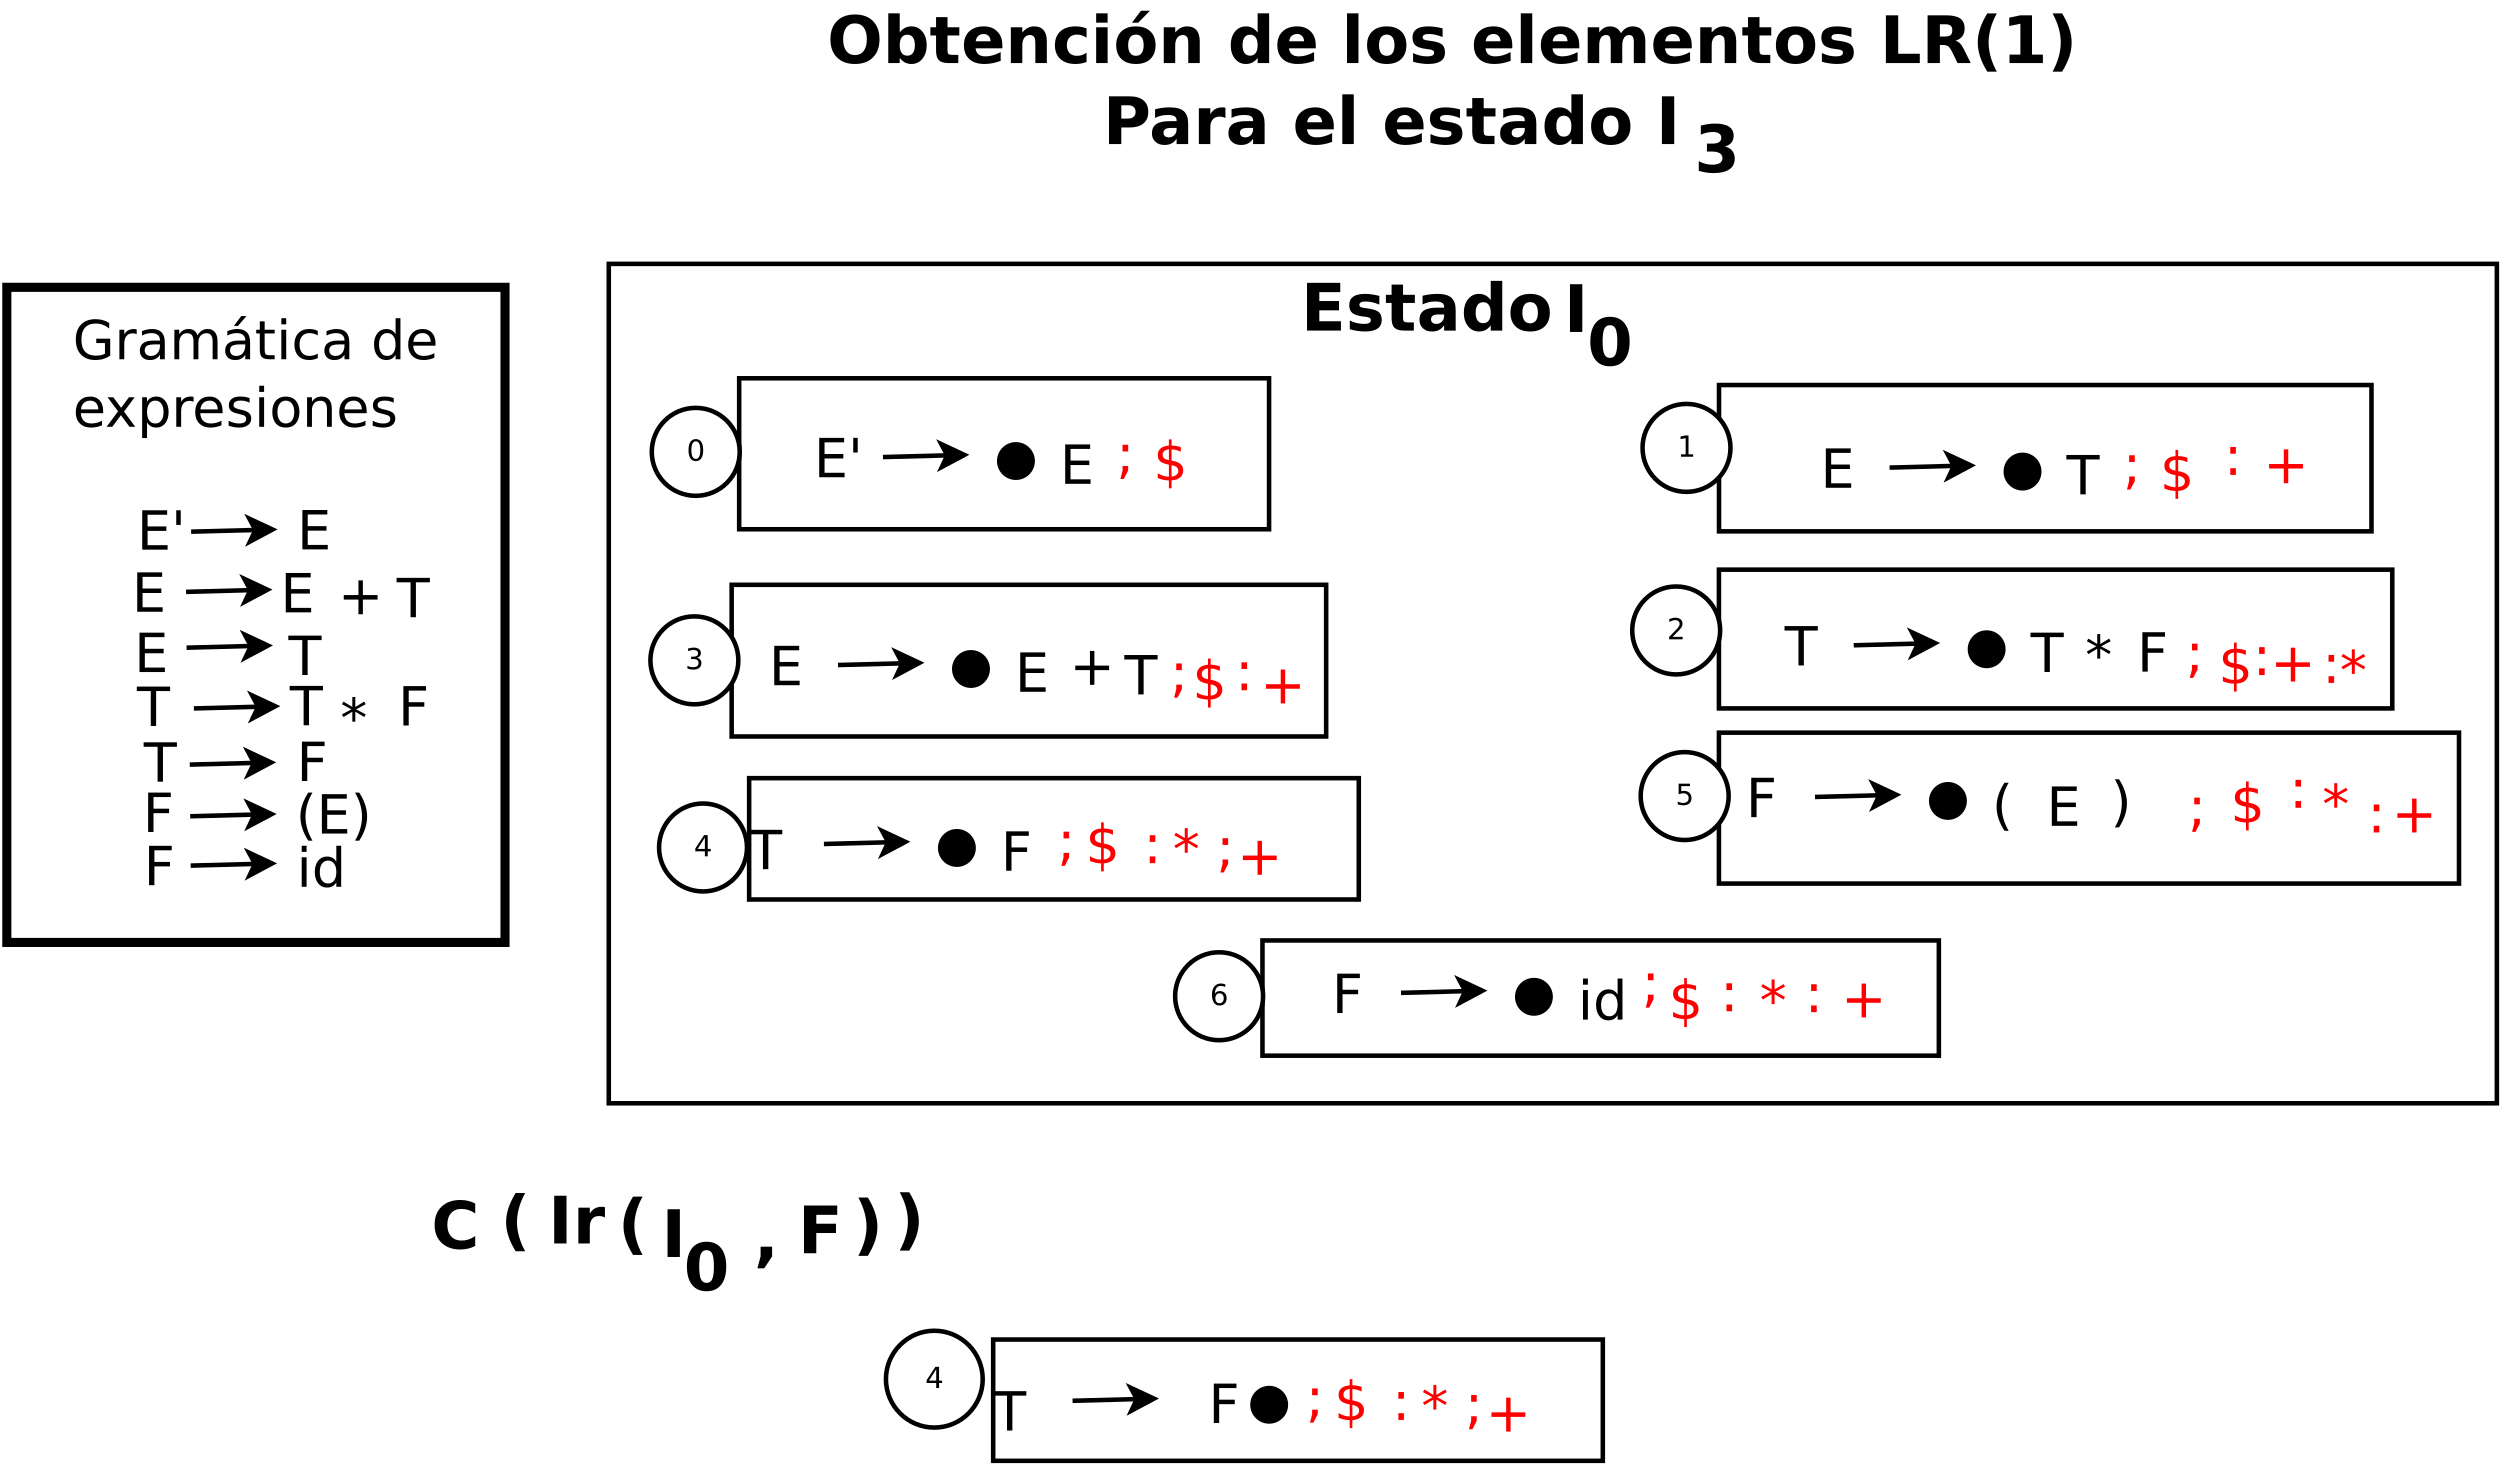 <?xml version="1.0" encoding="UTF-8"?>
<svg xmlns="http://www.w3.org/2000/svg" xmlns:xlink="http://www.w3.org/1999/xlink" width="1099pt" height="644pt" viewBox="0 0 1099 644" version="1.1">
<defs>
<g>
<symbol overflow="visible" id="glyph0-0">
<path style="stroke:none;" d="M 1.188 4.203 L 1.188 -16.75 L 13.062 -16.75 L 13.062 4.203 Z M 2.516 2.875 L 11.734 2.875 L 11.734 -15.406 L 2.516 -15.406 Z M 2.516 2.875 "/>
</symbol>
<symbol overflow="visible" id="glyph0-1">
<path style="stroke:none;" d="M 2.328 -17.312 L 13.281 -17.312 L 13.281 -15.344 L 4.672 -15.344 L 4.672 -10.219 L 12.922 -10.219 L 12.922 -8.25 L 4.672 -8.25 L 4.672 -1.969 L 13.484 -1.969 L 13.484 0 L 2.328 0 Z M 2.328 -17.312 "/>
</symbol>
<symbol overflow="visible" id="glyph0-2">
<path style="stroke:none;" d="M -0.062 -17.312 L 14.578 -17.312 L 14.578 -15.344 L 8.438 -15.344 L 8.438 0 L 6.078 0 L 6.078 -15.344 L -0.062 -15.344 Z M -0.062 -17.312 "/>
</symbol>
<symbol overflow="visible" id="glyph0-3">
<path style="stroke:none;" d="M 10.922 -14.891 L 10.922 -8.438 L 17.391 -8.438 L 17.391 -6.453 L 10.922 -6.453 L 10.922 0 L 8.969 0 L 8.969 -6.453 L 2.516 -6.453 L 2.516 -8.438 L 8.969 -8.438 L 8.969 -14.891 Z M 10.922 -14.891 "/>
</symbol>
<symbol overflow="visible" id="glyph0-4">
<path style="stroke:none;" d="M 2.328 -17.312 L 12.281 -17.312 L 12.281 -15.344 L 4.672 -15.344 L 4.672 -10.234 L 11.531 -10.234 L 11.531 -8.266 L 4.672 -8.266 L 4.672 0 L 2.328 0 Z M 2.328 -17.312 "/>
</symbol>
<symbol overflow="visible" id="glyph0-5">
<path style="stroke:none;" d="M 11.172 -14.469 L 7 -12.219 L 11.172 -9.953 L 10.5 -8.812 L 6.594 -11.172 L 6.594 -6.797 L 5.281 -6.797 L 5.281 -11.172 L 1.375 -8.812 L 0.703 -9.953 L 4.875 -12.219 L 0.703 -14.469 L 1.375 -15.609 L 5.281 -13.25 L 5.281 -17.625 L 6.594 -17.625 L 6.594 -13.25 L 10.5 -15.609 Z M 11.172 -14.469 "/>
</symbol>
<symbol overflow="visible" id="glyph0-6">
<path style="stroke:none;" d="M 7.359 -18.016 C 6.328 -16.242 5.555 -14.488 5.047 -12.75 C 4.547 -11.008 4.297 -9.242 4.297 -7.453 C 4.297 -5.672 4.551 -3.906 5.062 -2.156 C 5.57 -0.406 6.336 1.352 7.359 3.125 L 5.516 3.125 C 4.348 1.312 3.477 -0.469 2.906 -2.219 C 2.332 -3.977 2.047 -5.723 2.047 -7.453 C 2.047 -9.18 2.328 -10.914 2.891 -12.656 C 3.461 -14.406 4.336 -16.191 5.516 -18.016 Z M 7.359 -18.016 "/>
</symbol>
<symbol overflow="visible" id="glyph0-7">
<path style="stroke:none;" d="M 1.906 -18.016 L 3.75 -18.016 C 4.914 -16.191 5.785 -14.406 6.359 -12.656 C 6.93 -10.914 7.219 -9.18 7.219 -7.453 C 7.219 -5.723 6.93 -3.977 6.359 -2.219 C 5.785 -0.469 4.914 1.312 3.75 3.125 L 1.906 3.125 C 2.926 1.352 3.691 -0.406 4.203 -2.156 C 4.711 -3.906 4.969 -5.672 4.969 -7.453 C 4.969 -9.242 4.711 -11.008 4.203 -12.75 C 3.691 -14.488 2.926 -16.242 1.906 -18.016 Z M 1.906 -18.016 "/>
</symbol>
<symbol overflow="visible" id="glyph0-8">
<path style="stroke:none;" d="M 2.234 -12.984 L 4.375 -12.984 L 4.375 0 L 2.234 0 Z M 2.234 -18.047 L 4.375 -18.047 L 4.375 -15.344 L 2.234 -15.344 Z M 2.234 -18.047 "/>
</symbol>
<symbol overflow="visible" id="glyph0-9">
<path style="stroke:none;" d="M 10.781 -11.016 L 10.781 -18.047 L 12.922 -18.047 L 12.922 0 L 10.781 0 L 10.781 -1.953 C 10.332 -1.172 9.766 -0.594 9.078 -0.219 C 8.398 0.156 7.582 0.344 6.625 0.344 C 5.051 0.344 3.77 -0.281 2.781 -1.531 C 1.801 -2.789 1.312 -4.441 1.312 -6.484 C 1.312 -8.523 1.801 -10.172 2.781 -11.422 C 3.77 -12.672 5.051 -13.297 6.625 -13.297 C 7.582 -13.297 8.398 -13.109 9.078 -12.734 C 9.766 -12.359 10.332 -11.785 10.781 -11.016 Z M 3.516 -6.484 C 3.516 -4.91 3.836 -3.676 4.484 -2.781 C 5.129 -1.895 6.016 -1.453 7.141 -1.453 C 8.273 -1.453 9.164 -1.895 9.812 -2.781 C 10.457 -3.676 10.781 -4.91 10.781 -6.484 C 10.781 -8.055 10.457 -9.285 9.812 -10.172 C 9.164 -11.066 8.273 -11.516 7.141 -11.516 C 6.016 -11.516 5.129 -11.066 4.484 -10.172 C 3.836 -9.285 3.516 -8.055 3.516 -6.484 Z M 3.516 -6.484 "/>
</symbol>
<symbol overflow="visible" id="glyph0-10">
<path style="stroke:none;" d="M 4.25 -17.312 L 4.25 -10.875 L 2.281 -10.875 L 2.281 -17.312 Z M 4.25 -17.312 "/>
</symbol>
<symbol overflow="visible" id="glyph0-11">
<path style="stroke:none;" d="M 14.141 -2.469 L 14.141 -7.125 L 10.312 -7.125 L 10.312 -9.047 L 16.453 -9.047 L 16.453 -1.609 C 15.547 -0.973 14.547 -0.488 13.453 -0.156 C 12.367 0.176 11.207 0.344 9.969 0.344 C 7.27 0.344 5.156 -0.445 3.625 -2.031 C 2.094 -3.613 1.328 -5.816 1.328 -8.641 C 1.328 -11.473 2.094 -13.676 3.625 -15.25 C 5.156 -16.832 7.27 -17.625 9.969 -17.625 C 11.102 -17.625 12.176 -17.484 13.188 -17.203 C 14.207 -16.93 15.145 -16.523 16 -15.984 L 16 -13.484 C 15.133 -14.223 14.211 -14.773 13.234 -15.141 C 12.266 -15.516 11.242 -15.703 10.172 -15.703 C 8.055 -15.703 6.461 -15.109 5.391 -13.922 C 4.328 -12.742 3.797 -10.984 3.797 -8.641 C 3.797 -6.305 4.328 -4.547 5.391 -3.359 C 6.461 -2.18 8.055 -1.594 10.172 -1.594 C 10.992 -1.594 11.727 -1.66 12.375 -1.797 C 13.031 -1.941 13.617 -2.164 14.141 -2.469 Z M 14.141 -2.469 "/>
</symbol>
<symbol overflow="visible" id="glyph0-12">
<path style="stroke:none;" d="M 9.766 -11 C 9.523 -11.133 9.266 -11.234 8.984 -11.297 C 8.703 -11.367 8.391 -11.406 8.047 -11.406 C 6.836 -11.406 5.91 -11.008 5.266 -10.219 C 4.617 -9.438 4.297 -8.312 4.297 -6.844 L 4.297 0 L 2.156 0 L 2.156 -12.984 L 4.297 -12.984 L 4.297 -10.969 C 4.742 -11.758 5.328 -12.344 6.047 -12.719 C 6.766 -13.102 7.641 -13.297 8.672 -13.297 C 8.816 -13.297 8.977 -13.285 9.156 -13.266 C 9.332 -13.254 9.531 -13.227 9.75 -13.188 Z M 9.766 -11 "/>
</symbol>
<symbol overflow="visible" id="glyph0-13">
<path style="stroke:none;" d="M 8.141 -6.531 C 6.422 -6.531 5.227 -6.332 4.562 -5.938 C 3.895 -5.539 3.562 -4.867 3.562 -3.922 C 3.562 -3.16 3.812 -2.555 4.312 -2.109 C 4.812 -1.672 5.488 -1.453 6.344 -1.453 C 7.531 -1.453 8.477 -1.867 9.188 -2.703 C 9.906 -3.547 10.266 -4.66 10.266 -6.047 L 10.266 -6.531 Z M 12.391 -7.406 L 12.391 0 L 10.266 0 L 10.266 -1.969 C 9.773 -1.176 9.164 -0.594 8.438 -0.219 C 7.719 0.156 6.832 0.344 5.781 0.344 C 4.445 0.344 3.383 -0.031 2.594 -0.781 C 1.812 -1.531 1.422 -2.531 1.422 -3.781 C 1.422 -5.238 1.91 -6.336 2.891 -7.078 C 3.867 -7.828 5.328 -8.203 7.266 -8.203 L 10.266 -8.203 L 10.266 -8.406 C 10.266 -9.383 9.941 -10.145 9.297 -10.688 C 8.648 -11.227 7.742 -11.5 6.578 -11.5 C 5.836 -11.5 5.113 -11.406 4.406 -11.219 C 3.695 -11.039 3.02 -10.773 2.375 -10.422 L 2.375 -12.391 C 3.156 -12.691 3.91 -12.914 4.641 -13.062 C 5.379 -13.219 6.098 -13.297 6.797 -13.297 C 8.672 -13.297 10.07 -12.805 11 -11.828 C 11.926 -10.859 12.391 -9.383 12.391 -7.406 Z M 12.391 -7.406 "/>
</symbol>
<symbol overflow="visible" id="glyph0-14">
<path style="stroke:none;" d="M 12.344 -10.5 C 12.883 -11.457 13.523 -12.16 14.266 -12.609 C 15.004 -13.066 15.879 -13.297 16.891 -13.297 C 18.242 -13.297 19.285 -12.82 20.016 -11.875 C 20.754 -10.926 21.125 -9.582 21.125 -7.844 L 21.125 0 L 18.969 0 L 18.969 -7.766 C 18.969 -9.016 18.75 -9.941 18.312 -10.547 C 17.875 -11.148 17.203 -11.453 16.297 -11.453 C 15.191 -11.453 14.316 -11.082 13.672 -10.344 C 13.023 -9.613 12.703 -8.613 12.703 -7.344 L 12.703 0 L 10.562 0 L 10.562 -7.766 C 10.562 -9.023 10.344 -9.953 9.906 -10.547 C 9.469 -11.148 8.785 -11.453 7.859 -11.453 C 6.773 -11.453 5.91 -11.082 5.266 -10.344 C 4.617 -9.602 4.297 -8.602 4.297 -7.344 L 4.297 0 L 2.156 0 L 2.156 -12.984 L 4.297 -12.984 L 4.297 -10.969 C 4.785 -11.77 5.367 -12.359 6.047 -12.734 C 6.734 -13.109 7.547 -13.297 8.484 -13.297 C 9.422 -13.297 10.219 -13.055 10.875 -12.578 C 11.539 -12.098 12.031 -11.406 12.344 -10.5 Z M 12.344 -10.5 "/>
</symbol>
<symbol overflow="visible" id="glyph0-15">
<path style="stroke:none;" d="M 8.141 -6.531 C 6.422 -6.531 5.227 -6.332 4.562 -5.938 C 3.895 -5.539 3.562 -4.867 3.562 -3.922 C 3.562 -3.16 3.812 -2.555 4.312 -2.109 C 4.812 -1.672 5.488 -1.453 6.344 -1.453 C 7.531 -1.453 8.477 -1.867 9.188 -2.703 C 9.906 -3.547 10.266 -4.66 10.266 -6.047 L 10.266 -6.531 Z M 12.391 -7.406 L 12.391 0 L 10.266 0 L 10.266 -1.969 C 9.773 -1.176 9.164 -0.594 8.438 -0.219 C 7.719 0.156 6.832 0.344 5.781 0.344 C 4.445 0.344 3.383 -0.031 2.594 -0.781 C 1.812 -1.531 1.422 -2.531 1.422 -3.781 C 1.422 -5.238 1.91 -6.336 2.891 -7.078 C 3.867 -7.828 5.328 -8.203 7.266 -8.203 L 10.266 -8.203 L 10.266 -8.406 C 10.266 -9.383 9.941 -10.145 9.297 -10.688 C 8.648 -11.227 7.742 -11.5 6.578 -11.5 C 5.836 -11.5 5.113 -11.406 4.406 -11.219 C 3.695 -11.039 3.02 -10.773 2.375 -10.422 L 2.375 -12.391 C 3.156 -12.691 3.91 -12.914 4.641 -13.062 C 5.379 -13.219 6.098 -13.297 6.797 -13.297 C 8.672 -13.297 10.07 -12.805 11 -11.828 C 11.926 -10.859 12.391 -9.383 12.391 -7.406 Z M 8.5 -19 L 10.812 -19 L 7.031 -14.641 L 5.25 -14.641 Z M 8.5 -19 "/>
</symbol>
<symbol overflow="visible" id="glyph0-16">
<path style="stroke:none;" d="M 4.344 -16.672 L 4.344 -12.984 L 8.75 -12.984 L 8.75 -11.328 L 4.344 -11.328 L 4.344 -4.281 C 4.344 -3.219 4.488 -2.535 4.781 -2.234 C 5.07 -1.93 5.66 -1.781 6.547 -1.781 L 8.75 -1.781 L 8.75 0 L 6.547 0 C 4.898 0 3.766 -0.305 3.141 -0.922 C 2.516 -1.535 2.203 -2.656 2.203 -4.281 L 2.203 -11.328 L 0.641 -11.328 L 0.641 -12.984 L 2.203 -12.984 L 2.203 -16.672 Z M 4.344 -16.672 "/>
</symbol>
<symbol overflow="visible" id="glyph0-17">
<path style="stroke:none;" d="M 11.578 -12.484 L 11.578 -10.5 C 10.984 -10.832 10.379 -11.082 9.766 -11.25 C 9.16 -11.414 8.551 -11.5 7.938 -11.5 C 6.551 -11.5 5.473 -11.055 4.703 -10.172 C 3.941 -9.297 3.562 -8.066 3.562 -6.484 C 3.562 -4.898 3.941 -3.664 4.703 -2.781 C 5.473 -1.906 6.551 -1.469 7.938 -1.469 C 8.551 -1.469 9.16 -1.551 9.766 -1.719 C 10.379 -1.883 10.984 -2.133 11.578 -2.469 L 11.578 -0.5 C 10.984 -0.219 10.367 -0.008 9.734 0.125 C 9.098 0.27 8.422 0.344 7.703 0.344 C 5.742 0.344 4.188 -0.27 3.031 -1.5 C 1.883 -2.727 1.312 -4.391 1.312 -6.484 C 1.312 -8.598 1.891 -10.258 3.047 -11.469 C 4.211 -12.688 5.812 -13.297 7.844 -13.297 C 8.5 -13.297 9.141 -13.227 9.766 -13.094 C 10.391 -12.957 10.992 -12.754 11.578 -12.484 Z M 11.578 -12.484 "/>
</symbol>
<symbol overflow="visible" id="glyph0-18">
<path style="stroke:none;" d=""/>
</symbol>
<symbol overflow="visible" id="glyph0-19">
<path style="stroke:none;" d="M 13.344 -7.031 L 13.344 -5.984 L 3.531 -5.984 C 3.625 -4.516 4.066 -3.395 4.859 -2.625 C 5.648 -1.852 6.754 -1.469 8.172 -1.469 C 8.992 -1.469 9.789 -1.566 10.562 -1.766 C 11.332 -1.973 12.094 -2.273 12.844 -2.672 L 12.844 -0.656 C 12.082 -0.332 11.297 -0.086 10.484 0.078 C 9.68 0.254 8.867 0.344 8.047 0.344 C 5.973 0.344 4.332 -0.258 3.125 -1.469 C 1.914 -2.676 1.312 -4.305 1.312 -6.359 C 1.312 -8.492 1.883 -10.18 3.031 -11.422 C 4.176 -12.672 5.723 -13.297 7.672 -13.297 C 9.422 -13.297 10.801 -12.734 11.812 -11.609 C 12.832 -10.484 13.344 -8.957 13.344 -7.031 Z M 11.219 -7.656 C 11.195 -8.82 10.867 -9.754 10.234 -10.453 C 9.598 -11.148 8.754 -11.5 7.703 -11.5 C 6.516 -11.5 5.562 -11.16 4.844 -10.484 C 4.125 -9.805 3.711 -8.859 3.609 -7.641 Z M 11.219 -7.656 "/>
</symbol>
<symbol overflow="visible" id="glyph0-20">
<path style="stroke:none;" d="M 13.031 -12.984 L 8.344 -6.672 L 13.281 0 L 10.766 0 L 6.984 -5.109 L 3.203 0 L 0.688 0 L 5.734 -6.797 L 1.109 -12.984 L 3.625 -12.984 L 7.078 -8.359 L 10.516 -12.984 Z M 13.031 -12.984 "/>
</symbol>
<symbol overflow="visible" id="glyph0-21">
<path style="stroke:none;" d="M 4.297 -1.953 L 4.297 4.938 L 2.156 4.938 L 2.156 -12.984 L 4.297 -12.984 L 4.297 -11.016 C 4.742 -11.785 5.312 -12.359 6 -12.734 C 6.688 -13.109 7.504 -13.297 8.453 -13.297 C 10.023 -13.297 11.305 -12.672 12.297 -11.422 C 13.285 -10.172 13.781 -8.523 13.781 -6.484 C 13.781 -4.441 13.285 -2.789 12.297 -1.531 C 11.305 -0.281 10.023 0.344 8.453 0.344 C 7.504 0.344 6.688 0.156 6 -0.219 C 5.312 -0.594 4.742 -1.172 4.297 -1.953 Z M 11.562 -6.484 C 11.562 -8.055 11.238 -9.285 10.594 -10.172 C 9.945 -11.066 9.062 -11.516 7.938 -11.516 C 6.801 -11.516 5.91 -11.066 5.266 -10.172 C 4.617 -9.285 4.297 -8.055 4.297 -6.484 C 4.297 -4.91 4.617 -3.676 5.266 -2.781 C 5.91 -1.895 6.801 -1.453 7.938 -1.453 C 9.062 -1.453 9.945 -1.895 10.594 -2.781 C 11.238 -3.676 11.562 -4.91 11.562 -6.484 Z M 11.562 -6.484 "/>
</symbol>
<symbol overflow="visible" id="glyph0-22">
<path style="stroke:none;" d="M 10.516 -12.609 L 10.516 -10.594 C 9.91 -10.895 9.285 -11.125 8.641 -11.281 C 7.992 -11.438 7.32 -11.516 6.625 -11.516 C 5.562 -11.516 4.766 -11.352 4.234 -11.031 C 3.703 -10.707 3.438 -10.219 3.438 -9.562 C 3.438 -9.07 3.625 -8.688 4 -8.406 C 4.383 -8.125 5.148 -7.852 6.297 -7.594 L 7.031 -7.438 C 8.539 -7.113 9.613 -6.656 10.25 -6.062 C 10.895 -5.469 11.219 -4.641 11.219 -3.578 C 11.219 -2.379 10.738 -1.426 9.781 -0.719 C 8.82 -0.008 7.508 0.344 5.844 0.344 C 5.145 0.344 4.422 0.273 3.672 0.141 C 2.922 0.004 2.125 -0.195 1.281 -0.469 L 1.281 -2.672 C 2.07 -2.266 2.848 -1.957 3.609 -1.75 C 4.379 -1.551 5.141 -1.453 5.891 -1.453 C 6.898 -1.453 7.672 -1.625 8.203 -1.969 C 8.742 -2.312 9.016 -2.797 9.016 -3.422 C 9.016 -4.004 8.816 -4.445 8.422 -4.75 C 8.035 -5.062 7.188 -5.359 5.875 -5.641 L 5.125 -5.828 C 3.801 -6.098 2.844 -6.52 2.25 -7.094 C 1.664 -7.676 1.375 -8.469 1.375 -9.469 C 1.375 -10.695 1.805 -11.641 2.672 -12.297 C 3.547 -12.961 4.773 -13.297 6.359 -13.297 C 7.148 -13.297 7.895 -13.238 8.594 -13.125 C 9.289 -13.008 9.93 -12.836 10.516 -12.609 Z M 10.516 -12.609 "/>
</symbol>
<symbol overflow="visible" id="glyph0-23">
<path style="stroke:none;" d="M 7.266 -11.5 C 6.129 -11.5 5.227 -11.051 4.562 -10.156 C 3.895 -9.258 3.562 -8.035 3.562 -6.484 C 3.562 -4.93 3.891 -3.707 4.547 -2.812 C 5.211 -1.914 6.117 -1.469 7.266 -1.469 C 8.398 -1.469 9.301 -1.914 9.969 -2.812 C 10.633 -3.707 10.969 -4.93 10.969 -6.484 C 10.969 -8.023 10.633 -9.242 9.969 -10.141 C 9.301 -11.047 8.398 -11.5 7.266 -11.5 Z M 7.266 -13.297 C 9.117 -13.297 10.578 -12.691 11.641 -11.484 C 12.703 -10.285 13.234 -8.617 13.234 -6.484 C 13.234 -4.359 12.703 -2.688 11.641 -1.469 C 10.578 -0.258 9.117 0.344 7.266 0.344 C 5.398 0.344 3.941 -0.258 2.891 -1.469 C 1.836 -2.688 1.312 -4.359 1.312 -6.484 C 1.312 -8.617 1.836 -10.285 2.891 -11.484 C 3.941 -12.691 5.398 -13.297 7.266 -13.297 Z M 7.266 -13.297 "/>
</symbol>
<symbol overflow="visible" id="glyph0-24">
<path style="stroke:none;" d="M 13.031 -7.844 L 13.031 0 L 10.906 0 L 10.906 -7.766 C 10.906 -8.992 10.664 -9.914 10.188 -10.531 C 9.707 -11.145 8.988 -11.453 8.031 -11.453 C 6.875 -11.453 5.961 -11.082 5.297 -10.344 C 4.629 -9.613 4.297 -8.613 4.297 -7.344 L 4.297 0 L 2.156 0 L 2.156 -12.984 L 4.297 -12.984 L 4.297 -10.969 C 4.805 -11.75 5.406 -12.332 6.094 -12.719 C 6.789 -13.102 7.594 -13.297 8.5 -13.297 C 9.988 -13.297 11.113 -12.832 11.875 -11.906 C 12.645 -10.988 13.031 -9.633 13.031 -7.844 Z M 13.031 -7.844 "/>
</symbol>
<symbol overflow="visible" id="glyph0-25">
<path style="stroke:none;" d="M 2.781 -12.281 L 5.234 -12.281 L 5.234 -9.328 L 2.781 -9.328 Z M 2.781 -2.953 L 5.234 -2.953 L 5.234 -0.953 L 3.328 2.766 L 1.828 2.766 L 2.781 -0.953 Z M 2.781 -2.953 "/>
</symbol>
<symbol overflow="visible" id="glyph0-26">
<path style="stroke:none;" d="M 2.781 -2.953 L 5.234 -2.953 L 5.234 0 L 2.781 0 Z M 2.781 -12.281 L 5.234 -12.281 L 5.234 -9.328 L 2.781 -9.328 Z M 2.781 -12.281 "/>
</symbol>
<symbol overflow="visible" id="glyph0-27">
<path style="stroke:none;" d="M 8.031 3.484 L 6.859 3.484 L 6.859 0 C 6.047 -0.008 5.234 -0.102 4.422 -0.281 C 3.609 -0.457 2.789 -0.719 1.969 -1.062 L 1.969 -3.156 C 2.758 -2.656 3.555 -2.281 4.359 -2.031 C 5.172 -1.781 6.004 -1.648 6.859 -1.641 L 6.859 -6.938 C 5.148 -7.219 3.906 -7.688 3.125 -8.344 C 2.352 -9.008 1.969 -9.926 1.969 -11.094 C 1.969 -12.352 2.391 -13.344 3.234 -14.062 C 4.078 -14.789 5.285 -15.207 6.859 -15.312 L 6.859 -18.047 L 8.031 -18.047 L 8.031 -15.359 C 8.75 -15.328 9.441 -15.25 10.109 -15.125 C 10.785 -15.008 11.441 -14.848 12.078 -14.641 L 12.078 -12.609 C 11.441 -12.93 10.785 -13.18 10.109 -13.359 C 9.43 -13.535 8.738 -13.641 8.031 -13.672 L 8.031 -8.719 C 9.781 -8.445 11.066 -7.961 11.891 -7.266 C 12.723 -6.578 13.141 -5.629 13.141 -4.422 C 13.141 -3.109 12.695 -2.078 11.812 -1.328 C 10.938 -0.578 9.676 -0.141 8.031 -0.016 Z M 6.859 -8.922 L 6.859 -13.688 C 5.961 -13.582 5.281 -13.32 4.812 -12.906 C 4.344 -12.5 4.109 -11.957 4.109 -11.281 C 4.109 -10.613 4.328 -10.094 4.766 -9.719 C 5.203 -9.352 5.898 -9.086 6.859 -8.922 Z M 8.031 -6.703 L 8.031 -1.688 C 9.008 -1.812 9.75 -2.086 10.25 -2.516 C 10.75 -2.941 11 -3.504 11 -4.203 C 11 -4.879 10.758 -5.414 10.281 -5.812 C 9.801 -6.219 9.051 -6.516 8.031 -6.703 Z M 8.031 -6.703 "/>
</symbol>
<symbol overflow="visible" id="glyph1-0">
<path style="stroke:none;" d="M 0.641 2.266 L 0.641 -9.016 L 7.031 -9.016 L 7.031 2.266 Z M 1.359 1.547 L 6.328 1.547 L 6.328 -8.297 L 1.359 -8.297 Z M 1.359 1.547 "/>
</symbol>
<symbol overflow="visible" id="glyph1-1">
<path style="stroke:none;" d="M 4.844 -8.234 L 1.656 -3.25 L 4.844 -3.25 Z M 4.5 -9.328 L 6.094 -9.328 L 6.094 -3.25 L 7.422 -3.25 L 7.422 -2.203 L 6.094 -2.203 L 6.094 0 L 4.844 0 L 4.844 -2.203 L 0.625 -2.203 L 0.625 -3.422 Z M 4.5 -9.328 "/>
</symbol>
<symbol overflow="visible" id="glyph1-2">
<path style="stroke:none;" d="M 4.219 -5.172 C 3.656 -5.172 3.207 -4.973 2.875 -4.578 C 2.539 -4.191 2.375 -3.664 2.375 -3 C 2.375 -2.32 2.539 -1.785 2.875 -1.391 C 3.207 -1.004 3.656 -0.812 4.219 -0.812 C 4.789 -0.812 5.238 -1.004 5.562 -1.391 C 5.895 -1.785 6.062 -2.32 6.062 -3 C 6.062 -3.664 5.895 -4.191 5.562 -4.578 C 5.238 -4.973 4.789 -5.172 4.219 -5.172 Z M 6.734 -9.125 L 6.734 -7.969 C 6.41 -8.125 6.086 -8.238 5.766 -8.312 C 5.441 -8.395 5.125 -8.438 4.812 -8.438 C 3.977 -8.438 3.344 -8.156 2.906 -7.594 C 2.469 -7.031 2.219 -6.18 2.156 -5.047 C 2.395 -5.41 2.695 -5.688 3.062 -5.875 C 3.438 -6.07 3.848 -6.172 4.297 -6.172 C 5.234 -6.172 5.973 -5.883 6.516 -5.312 C 7.055 -4.75 7.328 -3.977 7.328 -3 C 7.328 -2.039 7.047 -1.27 6.484 -0.688 C 5.922 -0.102 5.164 0.188 4.219 0.188 C 3.145 0.188 2.32 -0.223 1.75 -1.047 C 1.176 -1.879 0.891 -3.082 0.891 -4.656 C 0.891 -6.125 1.238 -7.297 1.938 -8.172 C 2.645 -9.055 3.586 -9.5 4.766 -9.5 C 5.078 -9.5 5.395 -9.469 5.719 -9.406 C 6.039 -9.344 6.379 -9.25 6.734 -9.125 Z M 6.734 -9.125 "/>
</symbol>
<symbol overflow="visible" id="glyph1-3">
<path style="stroke:none;" d="M 4.062 -8.5 C 3.414 -8.5 2.926 -8.176 2.594 -7.531 C 2.27 -6.895 2.109 -5.938 2.109 -4.656 C 2.109 -3.375 2.27 -2.41 2.594 -1.766 C 2.926 -1.129 3.414 -0.812 4.062 -0.812 C 4.719 -0.812 5.207 -1.129 5.531 -1.766 C 5.863 -2.41 6.031 -3.375 6.031 -4.656 C 6.031 -5.938 5.863 -6.895 5.531 -7.531 C 5.207 -8.176 4.719 -8.5 4.062 -8.5 Z M 4.062 -9.5 C 5.113 -9.5 5.914 -9.082 6.469 -8.25 C 7.02 -7.426 7.297 -6.227 7.297 -4.656 C 7.297 -3.082 7.02 -1.879 6.469 -1.047 C 5.914 -0.223 5.113 0.188 4.062 0.188 C 3.02 0.188 2.223 -0.223 1.672 -1.047 C 1.117 -1.879 0.844 -3.082 0.844 -4.656 C 0.844 -6.227 1.117 -7.426 1.672 -8.25 C 2.223 -9.082 3.02 -9.5 4.062 -9.5 Z M 4.062 -9.5 "/>
</symbol>
<symbol overflow="visible" id="glyph1-4">
<path style="stroke:none;" d="M 5.188 -5.031 C 5.789 -4.906 6.258 -4.633 6.594 -4.219 C 6.938 -3.812 7.109 -3.312 7.109 -2.719 C 7.109 -1.789 6.789 -1.07 6.156 -0.562 C 5.531 -0.062 4.633 0.188 3.469 0.188 C 3.07 0.188 2.664 0.145 2.25 0.062 C 1.844 -0.008 1.414 -0.125 0.969 -0.281 L 0.969 -1.5 C 1.32 -1.289 1.707 -1.133 2.125 -1.031 C 2.539 -0.926 2.977 -0.875 3.438 -0.875 C 4.227 -0.875 4.828 -1.031 5.234 -1.344 C 5.648 -1.656 5.859 -2.113 5.859 -2.719 C 5.859 -3.258 5.664 -3.688 5.281 -4 C 4.895 -4.312 4.359 -4.469 3.672 -4.469 L 2.594 -4.469 L 2.594 -5.5 L 3.719 -5.5 C 4.344 -5.5 4.816 -5.625 5.141 -5.875 C 5.473 -6.125 5.641 -6.484 5.641 -6.953 C 5.641 -7.43 5.469 -7.797 5.125 -8.047 C 4.789 -8.305 4.305 -8.438 3.672 -8.438 C 3.328 -8.438 2.957 -8.395 2.562 -8.312 C 2.164 -8.238 1.727 -8.125 1.25 -7.969 L 1.25 -9.094 C 1.727 -9.227 2.176 -9.328 2.594 -9.391 C 3.02 -9.461 3.414 -9.5 3.781 -9.5 C 4.738 -9.5 5.492 -9.281 6.047 -8.844 C 6.609 -8.406 6.891 -7.816 6.891 -7.078 C 6.891 -6.566 6.742 -6.129 6.453 -5.766 C 6.16 -5.41 5.738 -5.164 5.188 -5.031 Z M 5.188 -5.031 "/>
</symbol>
<symbol overflow="visible" id="glyph1-5">
<path style="stroke:none;" d="M 1.594 -1.062 L 3.656 -1.062 L 3.656 -8.172 L 1.406 -7.734 L 1.406 -8.875 L 3.641 -9.328 L 4.906 -9.328 L 4.906 -1.062 L 6.953 -1.062 L 6.953 0 L 1.594 0 Z M 1.594 -1.062 "/>
</symbol>
<symbol overflow="visible" id="glyph1-6">
<path style="stroke:none;" d="M 2.453 -1.062 L 6.859 -1.062 L 6.859 0 L 0.938 0 L 0.938 -1.062 C 1.414 -1.562 2.066 -2.227 2.891 -3.062 C 3.723 -3.895 4.242 -4.43 4.453 -4.672 C 4.859 -5.129 5.141 -5.516 5.297 -5.828 C 5.461 -6.141 5.547 -6.445 5.547 -6.75 C 5.547 -7.25 5.367 -7.656 5.016 -7.969 C 4.672 -8.281 4.219 -8.438 3.656 -8.438 C 3.258 -8.438 2.844 -8.363 2.406 -8.219 C 1.969 -8.082 1.5 -7.879 1 -7.609 L 1 -8.875 C 1.508 -9.082 1.984 -9.238 2.422 -9.344 C 2.867 -9.445 3.273 -9.5 3.641 -9.5 C 4.609 -9.5 5.379 -9.254 5.953 -8.766 C 6.523 -8.285 6.812 -7.641 6.812 -6.828 C 6.812 -6.453 6.738 -6.094 6.594 -5.75 C 6.445 -5.406 6.188 -5 5.812 -4.531 C 5.707 -4.406 5.375 -4.055 4.812 -3.484 C 4.258 -2.91 3.473 -2.102 2.453 -1.062 Z M 2.453 -1.062 "/>
</symbol>
<symbol overflow="visible" id="glyph1-7">
<path style="stroke:none;" d="M 1.375 -9.328 L 6.344 -9.328 L 6.344 -8.266 L 2.531 -8.266 L 2.531 -5.984 C 2.719 -6.047 2.898 -6.094 3.078 -6.125 C 3.266 -6.156 3.453 -6.172 3.641 -6.172 C 4.68 -6.172 5.504 -5.883 6.109 -5.312 C 6.711 -4.738 7.016 -3.969 7.016 -3 C 7.016 -1.988 6.703 -1.203 6.078 -0.641 C 5.461 -0.086 4.582 0.188 3.438 0.188 C 3.051 0.188 2.656 0.148 2.25 0.078 C 1.844 0.016 1.422 -0.082 0.984 -0.219 L 0.984 -1.484 C 1.359 -1.285 1.742 -1.133 2.141 -1.031 C 2.547 -0.926 2.973 -0.875 3.422 -0.875 C 4.141 -0.875 4.707 -1.062 5.125 -1.438 C 5.551 -1.82 5.766 -2.344 5.766 -3 C 5.766 -3.645 5.551 -4.156 5.125 -4.531 C 4.707 -4.914 4.141 -5.109 3.422 -5.109 C 3.078 -5.109 2.738 -5.066 2.406 -4.984 C 2.07 -4.91 1.727 -4.797 1.375 -4.641 Z M 1.375 -9.328 "/>
</symbol>
<symbol overflow="visible" id="glyph2-0">
<path style="stroke:none;" d="M 1.438 5.094 L 1.438 -20.297 L 15.828 -20.297 L 15.828 5.094 Z M 3.047 3.484 L 14.219 3.484 L 14.219 -18.672 L 3.047 -18.672 Z M 3.047 3.484 "/>
</symbol>
<symbol overflow="visible" id="glyph2-1">
<path style="stroke:none;" d="M 12.219 -17.438 C 10.57 -17.438 9.297 -16.828 8.391 -15.609 C 7.484 -14.391 7.031 -12.676 7.031 -10.469 C 7.031 -8.27 7.484 -6.562 8.391 -5.344 C 9.297 -4.125 10.57 -3.516 12.219 -3.516 C 13.883 -3.516 15.172 -4.125 16.078 -5.344 C 16.984 -6.562 17.438 -8.27 17.438 -10.469 C 17.438 -12.676 16.984 -14.391 16.078 -15.609 C 15.172 -16.828 13.883 -17.438 12.219 -17.438 Z M 12.219 -21.359 C 15.594 -21.359 18.234 -20.395 20.141 -18.469 C 22.055 -16.539 23.016 -13.875 23.016 -10.469 C 23.016 -7.07 22.055 -4.41 20.141 -2.484 C 18.234 -0.555 15.594 0.406 12.219 0.406 C 8.863 0.406 6.227 -0.555 4.312 -2.484 C 2.395 -4.41 1.438 -7.07 1.438 -10.469 C 1.438 -13.875 2.395 -16.539 4.312 -18.469 C 6.227 -20.395 8.863 -21.359 12.219 -21.359 Z M 12.219 -21.359 "/>
</symbol>
<symbol overflow="visible" id="glyph2-2">
<path style="stroke:none;" d="M 10.797 -3.25 C 11.867 -3.25 12.688 -3.641 13.25 -4.422 C 13.82 -5.211 14.109 -6.359 14.109 -7.859 C 14.109 -9.359 13.82 -10.5 13.25 -11.281 C 12.688 -12.07 11.867 -12.469 10.797 -12.469 C 9.711 -12.469 8.883 -12.07 8.312 -11.281 C 7.738 -10.488 7.453 -9.348 7.453 -7.859 C 7.453 -6.367 7.738 -5.227 8.312 -4.438 C 8.883 -3.645 9.711 -3.25 10.797 -3.25 Z M 7.453 -13.438 C 8.141 -14.352 8.906 -15.031 9.75 -15.469 C 10.594 -15.906 11.562 -16.125 12.656 -16.125 C 14.602 -16.125 16.195 -15.352 17.438 -13.812 C 18.688 -12.27 19.312 -10.285 19.312 -7.859 C 19.312 -5.43 18.688 -3.445 17.438 -1.906 C 16.195 -0.363 14.602 0.406 12.656 0.406 C 11.562 0.406 10.594 0.188 9.75 -0.25 C 8.906 -0.688 8.141 -1.363 7.453 -2.281 L 7.453 0 L 2.422 0 L 2.422 -21.859 L 7.453 -21.859 Z M 7.453 -13.438 "/>
</symbol>
<symbol overflow="visible" id="glyph2-3">
<path style="stroke:none;" d="M 7.906 -20.203 L 7.906 -15.734 L 13.094 -15.734 L 13.094 -12.141 L 7.906 -12.141 L 7.906 -5.469 C 7.906 -4.738 8.051 -4.242 8.344 -3.984 C 8.633 -3.723 9.211 -3.594 10.078 -3.594 L 12.656 -3.594 L 12.656 0 L 8.344 0 C 6.363 0 4.957 -0.41 4.125 -1.234 C 3.289 -2.066 2.875 -3.477 2.875 -5.469 L 2.875 -12.141 L 0.375 -12.141 L 0.375 -15.734 L 2.875 -15.734 L 2.875 -20.203 Z M 7.906 -20.203 "/>
</symbol>
<symbol overflow="visible" id="glyph2-4">
<path style="stroke:none;" d="M 18.125 -7.906 L 18.125 -6.484 L 6.359 -6.484 C 6.484 -5.297 6.91 -4.406 7.641 -3.812 C 8.367 -3.227 9.391 -2.938 10.703 -2.938 C 11.766 -2.938 12.848 -3.094 13.953 -3.406 C 15.066 -3.719 16.211 -4.191 17.391 -4.828 L 17.391 -0.953 C 16.191 -0.504 15 -0.164 13.812 0.062 C 12.625 0.289 11.438 0.406 10.25 0.406 C 7.395 0.406 5.176 -0.316 3.594 -1.766 C 2.02 -3.211 1.234 -5.242 1.234 -7.859 C 1.234 -10.422 2.008 -12.438 3.562 -13.906 C 5.113 -15.383 7.25 -16.125 9.969 -16.125 C 12.438 -16.125 14.41 -15.379 15.891 -13.891 C 17.379 -12.398 18.125 -10.406 18.125 -7.906 Z M 12.953 -9.578 C 12.953 -10.535 12.672 -11.305 12.109 -11.891 C 11.555 -12.484 10.832 -12.781 9.938 -12.781 C 8.957 -12.781 8.16 -12.504 7.547 -11.953 C 6.941 -11.398 6.566 -10.609 6.422 -9.578 Z M 12.953 -9.578 "/>
</symbol>
<symbol overflow="visible" id="glyph2-5">
<path style="stroke:none;" d="M 18.234 -9.578 L 18.234 0 L 13.188 0 L 13.188 -7.328 C 13.188 -8.691 13.156 -9.629 13.094 -10.141 C 13.031 -10.66 12.926 -11.039 12.781 -11.281 C 12.582 -11.613 12.312 -11.867 11.969 -12.047 C 11.633 -12.234 11.254 -12.328 10.828 -12.328 C 9.773 -12.328 8.945 -11.922 8.344 -11.109 C 7.75 -10.297 7.453 -9.176 7.453 -7.75 L 7.453 0 L 2.422 0 L 2.422 -15.734 L 7.453 -15.734 L 7.453 -13.438 C 8.211 -14.352 9.016 -15.031 9.859 -15.469 C 10.711 -15.906 11.656 -16.125 12.688 -16.125 C 14.508 -16.125 15.891 -15.566 16.828 -14.453 C 17.766 -13.336 18.234 -11.711 18.234 -9.578 Z M 18.234 -9.578 "/>
</symbol>
<symbol overflow="visible" id="glyph2-6">
<path style="stroke:none;" d="M 15.141 -15.25 L 15.141 -11.141 C 14.453 -11.609 13.766 -11.953 13.078 -12.172 C 12.391 -12.398 11.676 -12.516 10.938 -12.516 C 9.531 -12.516 8.438 -12.102 7.656 -11.281 C 6.875 -10.469 6.484 -9.328 6.484 -7.859 C 6.484 -6.391 6.875 -5.242 7.656 -4.422 C 8.438 -3.598 9.531 -3.188 10.938 -3.188 C 11.719 -3.188 12.461 -3.301 13.172 -3.531 C 13.879 -3.77 14.535 -4.117 15.141 -4.578 L 15.141 -0.469 C 14.348 -0.176 13.547 0.039 12.734 0.188 C 11.93 0.332 11.117 0.406 10.297 0.406 C 7.461 0.406 5.242 -0.32 3.641 -1.781 C 2.035 -3.238 1.234 -5.266 1.234 -7.859 C 1.234 -10.453 2.035 -12.477 3.641 -13.938 C 5.242 -15.395 7.461 -16.125 10.297 -16.125 C 11.117 -16.125 11.93 -16.051 12.734 -15.906 C 13.535 -15.758 14.336 -15.539 15.141 -15.25 Z M 15.141 -15.25 "/>
</symbol>
<symbol overflow="visible" id="glyph2-7">
<path style="stroke:none;" d="M 2.422 -15.734 L 7.453 -15.734 L 7.453 0 L 2.422 0 Z M 2.422 -21.859 L 7.453 -21.859 L 7.453 -17.766 L 2.422 -17.766 Z M 2.422 -21.859 "/>
</symbol>
<symbol overflow="visible" id="glyph2-8">
<path style="stroke:none;" d="M 9.906 -12.516 C 8.789 -12.516 7.941 -12.113 7.359 -11.312 C 6.773 -10.52 6.484 -9.367 6.484 -7.859 C 6.484 -6.348 6.773 -5.191 7.359 -4.391 C 7.941 -3.586 8.789 -3.188 9.906 -3.188 C 11 -3.188 11.836 -3.586 12.422 -4.391 C 13.004 -5.191 13.297 -6.348 13.297 -7.859 C 13.297 -9.367 13.004 -10.52 12.422 -11.312 C 11.836 -12.113 11 -12.516 9.906 -12.516 Z M 9.906 -16.125 C 12.613 -16.125 14.727 -15.391 16.25 -13.922 C 17.77 -12.461 18.531 -10.441 18.531 -7.859 C 18.531 -5.273 17.77 -3.25 16.25 -1.781 C 14.727 -0.32 12.613 0.406 9.906 0.406 C 7.188 0.406 5.062 -0.32 3.531 -1.781 C 2 -3.25 1.234 -5.273 1.234 -7.859 C 1.234 -10.441 2 -12.461 3.531 -13.922 C 5.062 -15.391 7.188 -16.125 9.906 -16.125 Z M 12.109 -23.016 L 16.078 -23.016 L 10.906 -17.734 L 8.141 -17.734 Z M 12.109 -23.016 "/>
</symbol>
<symbol overflow="visible" id="glyph2-9">
<path style="stroke:none;" d=""/>
</symbol>
<symbol overflow="visible" id="glyph2-10">
<path style="stroke:none;" d="M 13.125 -13.438 L 13.125 -21.859 L 18.188 -21.859 L 18.188 0 L 13.125 0 L 13.125 -2.281 C 12.426 -1.352 11.66 -0.672 10.828 -0.234 C 9.992 0.191 9.031 0.406 7.938 0.406 C 6 0.406 4.406 -0.363 3.156 -1.906 C 1.914 -3.445 1.297 -5.43 1.297 -7.859 C 1.297 -10.285 1.914 -12.27 3.156 -13.812 C 4.406 -15.352 6 -16.125 7.938 -16.125 C 9.031 -16.125 9.992 -15.906 10.828 -15.469 C 11.66 -15.031 12.426 -14.352 13.125 -13.438 Z M 9.812 -3.25 C 10.883 -3.25 11.703 -3.641 12.266 -4.422 C 12.836 -5.211 13.125 -6.359 13.125 -7.859 C 13.125 -9.359 12.836 -10.5 12.266 -11.281 C 11.703 -12.07 10.883 -12.469 9.812 -12.469 C 8.738 -12.469 7.914 -12.07 7.344 -11.281 C 6.781 -10.5 6.5 -9.359 6.5 -7.859 C 6.5 -6.359 6.781 -5.211 7.344 -4.422 C 7.914 -3.641 8.738 -3.25 9.812 -3.25 Z M 9.812 -3.25 "/>
</symbol>
<symbol overflow="visible" id="glyph2-11">
<path style="stroke:none;" d="M 2.422 -21.859 L 7.453 -21.859 L 7.453 0 L 2.422 0 Z M 2.422 -21.859 "/>
</symbol>
<symbol overflow="visible" id="glyph2-12">
<path style="stroke:none;" d="M 9.906 -12.516 C 8.789 -12.516 7.941 -12.113 7.359 -11.312 C 6.773 -10.52 6.484 -9.367 6.484 -7.859 C 6.484 -6.348 6.773 -5.191 7.359 -4.391 C 7.941 -3.586 8.789 -3.188 9.906 -3.188 C 11 -3.188 11.836 -3.586 12.422 -4.391 C 13.004 -5.191 13.297 -6.348 13.297 -7.859 C 13.297 -9.367 13.004 -10.52 12.422 -11.312 C 11.836 -12.113 11 -12.516 9.906 -12.516 Z M 9.906 -16.125 C 12.613 -16.125 14.727 -15.391 16.25 -13.922 C 17.77 -12.461 18.531 -10.441 18.531 -7.859 C 18.531 -5.273 17.77 -3.25 16.25 -1.781 C 14.727 -0.32 12.613 0.406 9.906 0.406 C 7.188 0.406 5.062 -0.32 3.531 -1.781 C 2 -3.25 1.234 -5.273 1.234 -7.859 C 1.234 -10.441 2 -12.461 3.531 -13.922 C 5.062 -15.391 7.188 -16.125 9.906 -16.125 Z M 9.906 -16.125 "/>
</symbol>
<symbol overflow="visible" id="glyph2-13">
<path style="stroke:none;" d="M 14.719 -15.25 L 14.719 -11.422 C 13.633 -11.867 12.594 -12.207 11.594 -12.438 C 10.594 -12.664 9.645 -12.781 8.75 -12.781 C 7.801 -12.781 7.094 -12.66 6.625 -12.422 C 6.164 -12.18 5.938 -11.812 5.938 -11.312 C 5.938 -10.906 6.109 -10.594 6.453 -10.375 C 6.805 -10.164 7.438 -10.008 8.344 -9.906 L 9.234 -9.781 C 11.805 -9.457 13.535 -8.922 14.422 -8.172 C 15.316 -7.422 15.766 -6.242 15.766 -4.641 C 15.766 -2.961 15.145 -1.703 13.906 -0.859 C 12.676 -0.016 10.832 0.406 8.375 0.406 C 7.332 0.406 6.254 0.32 5.141 0.156 C 4.035 0 2.898 -0.242 1.734 -0.578 L 1.734 -4.406 C 2.734 -3.914 3.758 -3.547 4.812 -3.297 C 5.863 -3.055 6.938 -2.938 8.031 -2.938 C 9.008 -2.938 9.742 -3.07 10.234 -3.344 C 10.734 -3.613 10.984 -4.016 10.984 -4.547 C 10.984 -5.004 10.812 -5.344 10.469 -5.562 C 10.133 -5.781 9.457 -5.953 8.438 -6.078 L 7.547 -6.188 C 5.305 -6.469 3.734 -6.984 2.828 -7.734 C 1.93 -8.492 1.484 -9.648 1.484 -11.203 C 1.484 -12.867 2.055 -14.102 3.203 -14.906 C 4.348 -15.719 6.098 -16.125 8.453 -16.125 C 9.379 -16.125 10.352 -16.051 11.375 -15.906 C 12.406 -15.77 13.52 -15.551 14.719 -15.25 Z M 14.719 -15.25 "/>
</symbol>
<symbol overflow="visible" id="glyph2-14">
<path style="stroke:none;" d="M 17 -13.125 C 17.633 -14.102 18.391 -14.848 19.266 -15.359 C 20.148 -15.867 21.113 -16.125 22.156 -16.125 C 23.969 -16.125 25.348 -15.566 26.297 -14.453 C 27.242 -13.336 27.719 -11.711 27.719 -9.578 L 27.719 0 L 22.656 0 L 22.656 -8.203 C 22.664 -8.328 22.672 -8.453 22.672 -8.578 C 22.68 -8.711 22.688 -8.906 22.688 -9.156 C 22.688 -10.27 22.52 -11.078 22.188 -11.578 C 21.863 -12.078 21.336 -12.328 20.609 -12.328 C 19.648 -12.328 18.91 -11.93 18.391 -11.141 C 17.867 -10.359 17.598 -9.223 17.578 -7.734 L 17.578 0 L 12.516 0 L 12.516 -8.203 C 12.516 -9.953 12.363 -11.078 12.062 -11.578 C 11.77 -12.078 11.238 -12.328 10.469 -12.328 C 9.5 -12.328 8.754 -11.93 8.234 -11.141 C 7.711 -10.348 7.453 -9.219 7.453 -7.75 L 7.453 0 L 2.391 0 L 2.391 -15.734 L 7.453 -15.734 L 7.453 -13.438 C 8.066 -14.32 8.773 -14.988 9.578 -15.438 C 10.379 -15.895 11.258 -16.125 12.219 -16.125 C 13.312 -16.125 14.273 -15.859 15.109 -15.328 C 15.941 -14.805 16.57 -14.07 17 -13.125 Z M 17 -13.125 "/>
</symbol>
<symbol overflow="visible" id="glyph2-15">
<path style="stroke:none;" d="M 2.641 -20.984 L 8.047 -20.984 L 8.047 -4.094 L 17.547 -4.094 L 17.547 0 L 2.641 0 Z M 2.641 -20.984 "/>
</symbol>
<symbol overflow="visible" id="glyph2-16">
<path style="stroke:none;" d="M 10.328 -11.672 C 11.461 -11.672 12.273 -11.879 12.766 -12.297 C 13.254 -12.723 13.5 -13.422 13.5 -14.391 C 13.5 -15.348 13.254 -16.031 12.766 -16.438 C 12.273 -16.852 11.461 -17.062 10.328 -17.062 L 8.047 -17.062 L 8.047 -11.672 Z M 8.047 -7.938 L 8.047 0 L 2.641 0 L 2.641 -20.984 L 10.906 -20.984 C 13.664 -20.984 15.691 -20.52 16.984 -19.594 C 18.273 -18.664 18.922 -17.195 18.922 -15.188 C 18.922 -13.801 18.582 -12.66 17.906 -11.766 C 17.238 -10.879 16.227 -10.227 14.875 -9.812 C 15.625 -9.645 16.289 -9.258 16.875 -8.656 C 17.457 -8.062 18.051 -7.16 18.656 -5.953 L 21.594 0 L 15.828 0 L 13.266 -5.219 C 12.754 -6.258 12.234 -6.973 11.703 -7.359 C 11.172 -7.742 10.461 -7.938 9.578 -7.938 Z M 8.047 -7.938 "/>
</symbol>
<symbol overflow="visible" id="glyph2-17">
<path style="stroke:none;" d="M 10.844 3.797 L 6.672 3.797 C 5.242 1.484 4.188 -0.711 3.5 -2.797 C 2.812 -4.891 2.469 -6.961 2.469 -9.016 C 2.469 -11.055 2.812 -13.129 3.5 -15.234 C 4.195 -17.336 5.254 -19.539 6.672 -21.844 L 10.844 -21.844 C 9.645 -19.625 8.742 -17.453 8.141 -15.328 C 7.547 -13.203 7.25 -11.102 7.25 -9.031 C 7.25 -6.969 7.547 -4.867 8.141 -2.734 C 8.734 -0.609 9.633 1.566 10.844 3.797 Z M 10.844 3.797 "/>
</symbol>
<symbol overflow="visible" id="glyph2-18">
<path style="stroke:none;" d="M 3.375 -3.734 L 8.156 -3.734 L 8.156 -17.297 L 3.25 -16.281 L 3.25 -19.969 L 8.125 -20.984 L 13.266 -20.984 L 13.266 -3.734 L 18.047 -3.734 L 18.047 0 L 3.375 0 Z M 3.375 -3.734 "/>
</symbol>
<symbol overflow="visible" id="glyph2-19">
<path style="stroke:none;" d="M 2.312 3.797 C 3.508 1.566 4.406 -0.609 5 -2.734 C 5.602 -4.867 5.906 -6.969 5.906 -9.031 C 5.906 -11.102 5.602 -13.203 5 -15.328 C 4.406 -17.453 3.508 -19.625 2.312 -21.844 L 6.484 -21.844 C 7.898 -19.539 8.953 -17.336 9.641 -15.234 C 10.336 -13.129 10.688 -11.055 10.688 -9.016 C 10.688 -6.961 10.344 -4.891 9.656 -2.797 C 8.969 -0.711 7.91 1.484 6.484 3.797 Z M 2.312 3.797 "/>
</symbol>
<symbol overflow="visible" id="glyph2-20">
<path style="stroke:none;" d="M 2.641 -20.984 L 11.625 -20.984 C 14.289 -20.984 16.336 -20.391 17.766 -19.203 C 19.191 -18.016 19.906 -16.328 19.906 -14.141 C 19.906 -11.93 19.191 -10.234 17.766 -9.047 C 16.336 -7.867 14.289 -7.281 11.625 -7.281 L 8.047 -7.281 L 8.047 0 L 2.641 0 Z M 8.047 -17.062 L 8.047 -11.203 L 11.047 -11.203 C 12.098 -11.203 12.906 -11.457 13.469 -11.969 C 14.039 -12.477 14.328 -13.203 14.328 -14.141 C 14.328 -15.078 14.039 -15.797 13.469 -16.297 C 12.906 -16.805 12.098 -17.062 11.047 -17.062 Z M 8.047 -17.062 "/>
</symbol>
<symbol overflow="visible" id="glyph2-21">
<path style="stroke:none;" d="M 9.469 -7.078 C 8.414 -7.078 7.625 -6.898 7.094 -6.547 C 6.57 -6.191 6.312 -5.664 6.312 -4.969 C 6.312 -4.332 6.523 -3.832 6.953 -3.469 C 7.379 -3.113 7.973 -2.938 8.734 -2.938 C 9.672 -2.938 10.461 -3.273 11.109 -3.953 C 11.754 -4.629 12.078 -5.477 12.078 -6.5 L 12.078 -7.078 Z M 17.156 -8.984 L 17.156 0 L 12.078 0 L 12.078 -2.328 C 11.41 -1.379 10.656 -0.688 9.812 -0.25 C 8.969 0.188 7.941 0.406 6.734 0.406 C 5.098 0.406 3.77 -0.066 2.75 -1.016 C 1.738 -1.961 1.234 -3.195 1.234 -4.719 C 1.234 -6.562 1.867 -7.914 3.141 -8.781 C 4.41 -9.645 6.406 -10.078 9.125 -10.078 L 12.078 -10.078 L 12.078 -10.469 C 12.078 -11.27 11.766 -11.852 11.141 -12.219 C 10.516 -12.594 9.535 -12.781 8.203 -12.781 C 7.129 -12.781 6.129 -12.672 5.203 -12.453 C 4.273 -12.234 3.41 -11.91 2.609 -11.484 L 2.609 -15.312 C 3.691 -15.582 4.773 -15.785 5.859 -15.922 C 6.941 -16.055 8.031 -16.125 9.125 -16.125 C 11.957 -16.125 14.004 -15.562 15.266 -14.438 C 16.523 -13.32 17.156 -11.504 17.156 -8.984 Z M 17.156 -8.984 "/>
</symbol>
<symbol overflow="visible" id="glyph2-22">
<path style="stroke:none;" d="M 14.109 -11.453 C 13.672 -11.66 13.234 -11.812 12.797 -11.906 C 12.359 -12.008 11.922 -12.062 11.484 -12.062 C 10.191 -12.062 9.195 -11.645 8.5 -10.812 C 7.801 -9.988 7.453 -8.801 7.453 -7.25 L 7.453 0 L 2.422 0 L 2.422 -15.734 L 7.453 -15.734 L 7.453 -13.156 C 8.098 -14.188 8.836 -14.938 9.672 -15.406 C 10.516 -15.883 11.52 -16.125 12.688 -16.125 C 12.852 -16.125 13.035 -16.113 13.234 -16.094 C 13.43 -16.082 13.719 -16.051 14.094 -16 Z M 14.109 -11.453 "/>
</symbol>
<symbol overflow="visible" id="glyph2-23">
<path style="stroke:none;" d="M 2.641 -20.984 L 8.047 -20.984 L 8.047 0 L 2.641 0 Z M 2.641 -20.984 "/>
</symbol>
<symbol overflow="visible" id="glyph2-24">
<path style="stroke:none;" d="M 13.406 -11.312 C 14.82 -10.945 15.895 -10.312 16.625 -9.406 C 17.363 -8.5 17.734 -7.348 17.734 -5.953 C 17.734 -3.879 16.938 -2.301 15.344 -1.219 C 13.75 -0.133 11.426 0.406 8.375 0.406 C 7.301 0.406 6.223 0.316 5.141 0.141 C 4.055 -0.023 2.984 -0.281 1.922 -0.625 L 1.922 -4.812 C 2.93 -4.301 3.938 -3.914 4.938 -3.656 C 5.938 -3.406 6.922 -3.281 7.891 -3.281 C 9.316 -3.281 10.41 -3.523 11.172 -4.016 C 11.941 -4.516 12.328 -5.227 12.328 -6.156 C 12.328 -7.113 11.938 -7.836 11.156 -8.328 C 10.375 -8.816 9.219 -9.062 7.688 -9.062 L 5.516 -9.062 L 5.516 -12.547 L 7.797 -12.547 C 9.16 -12.547 10.172 -12.758 10.828 -13.188 C 11.492 -13.613 11.828 -14.266 11.828 -15.141 C 11.828 -15.941 11.504 -16.562 10.859 -17 C 10.211 -17.445 9.301 -17.672 8.125 -17.672 C 7.25 -17.672 6.363 -17.57 5.469 -17.375 C 4.582 -17.176 3.703 -16.883 2.828 -16.5 L 2.828 -20.469 C 3.891 -20.758 4.945 -20.977 6 -21.125 C 7.051 -21.281 8.082 -21.359 9.094 -21.359 C 11.82 -21.359 13.863 -20.91 15.219 -20.016 C 16.57 -19.117 17.25 -17.773 17.25 -15.984 C 17.25 -14.754 16.922 -13.75 16.266 -12.969 C 15.617 -12.188 14.664 -11.633 13.406 -11.312 Z M 13.406 -11.312 "/>
</symbol>
<symbol overflow="visible" id="glyph2-25">
<path style="stroke:none;" d="M 13.234 -10.516 C 13.234 -13.141 12.988 -14.988 12.5 -16.062 C 12.008 -17.133 11.18 -17.672 10.016 -17.672 C 8.859 -17.672 8.031 -17.133 7.531 -16.062 C 7.031 -14.988 6.781 -13.141 6.781 -10.516 C 6.781 -7.859 7.031 -5.988 7.531 -4.906 C 8.031 -3.82 8.859 -3.281 10.016 -3.281 C 11.172 -3.281 11.992 -3.82 12.484 -4.906 C 12.984 -5.988 13.234 -7.859 13.234 -10.516 Z M 18.656 -10.469 C 18.656 -6.988 17.906 -4.305 16.406 -2.422 C 14.906 -0.535 12.773 0.406 10.016 0.406 C 7.254 0.406 5.125 -0.535 3.625 -2.422 C 2.125 -4.305 1.375 -6.988 1.375 -10.469 C 1.375 -13.957 2.125 -16.645 3.625 -18.531 C 5.125 -20.414 7.254 -21.359 10.016 -21.359 C 12.773 -21.359 14.906 -20.414 16.406 -18.531 C 17.906 -16.645 18.656 -13.957 18.656 -10.469 Z M 18.656 -10.469 "/>
</symbol>
<symbol overflow="visible" id="glyph2-26">
<path style="stroke:none;" d="M 2.641 -20.984 L 17.25 -20.984 L 17.25 -16.891 L 8.047 -16.891 L 8.047 -12.984 L 16.703 -12.984 L 16.703 -8.891 L 8.047 -8.891 L 8.047 -4.094 L 17.547 -4.094 L 17.547 0 L 2.641 0 Z M 2.641 -20.984 "/>
</symbol>
<symbol overflow="visible" id="glyph2-27">
<path style="stroke:none;" d="M 19.281 -1.156 C 18.289 -0.633 17.254 -0.242 16.172 0.016 C 15.098 0.273 13.973 0.406 12.797 0.406 C 9.305 0.406 6.539 -0.566 4.5 -2.516 C 2.457 -4.473 1.438 -7.125 1.438 -10.469 C 1.438 -13.82 2.457 -16.473 4.5 -18.422 C 6.539 -20.379 9.305 -21.359 12.797 -21.359 C 13.973 -21.359 15.098 -21.227 16.172 -20.969 C 17.254 -20.707 18.289 -20.316 19.281 -19.797 L 19.281 -15.453 C 18.281 -16.141 17.289 -16.641 16.312 -16.953 C 15.344 -17.273 14.316 -17.438 13.234 -17.438 C 11.305 -17.438 9.789 -16.816 8.688 -15.578 C 7.582 -14.348 7.031 -12.645 7.031 -10.469 C 7.031 -8.301 7.582 -6.598 8.688 -5.359 C 9.789 -4.129 11.305 -3.516 13.234 -3.516 C 14.316 -3.516 15.344 -3.672 16.312 -3.984 C 17.289 -4.305 18.281 -4.812 19.281 -5.5 Z M 19.281 -1.156 "/>
</symbol>
<symbol overflow="visible" id="glyph2-28">
<path style="stroke:none;" d="M 2.938 -5.438 L 8 -5.438 L 8 -1.156 L 4.531 4.094 L 1.531 4.094 L 2.938 -1.156 Z M 2.938 -5.438 "/>
</symbol>
<symbol overflow="visible" id="glyph2-29">
<path style="stroke:none;" d="M 2.641 -20.984 L 17.25 -20.984 L 17.25 -16.891 L 8.047 -16.891 L 8.047 -12.984 L 16.703 -12.984 L 16.703 -8.891 L 8.047 -8.891 L 8.047 0 L 2.641 0 Z M 2.641 -20.984 "/>
</symbol>
</g>
</defs>
<g id="surface195953">
<rect x="0" y="0" width="1099" height="644" style="fill:rgb(100%,100%,100%);fill-opacity:1;stroke:none;"/>
<path style="fill-rule:evenodd;fill:rgb(100%,100%,100%);fill-opacity:1;stroke-width:0.2;stroke-linecap:butt;stroke-linejoin:miter;stroke:rgb(0%,0%,0%);stroke-opacity:1;stroke-miterlimit:10;" d="M 8.395 7.85 L 19.345 7.85 L 19.345 22.25 L 8.395 22.25 Z M 8.395 7.85 " transform="matrix(20,0,0,20,-164.9,-30.7)"/>
<g style="fill:rgb(0%,0%,0%);fill-opacity:1;">
  <use xlink:href="#glyph0-1" x="58" y="268.93"/>
</g>
<g style="fill:rgb(0%,0%,0%);fill-opacity:1;">
  <use xlink:href="#glyph0-1" x="123.301" y="269.188"/>
</g>
<g style="fill:rgb(0%,0%,0%);fill-opacity:1;">
  <use xlink:href="#glyph0-2" x="174.398" y="271.332"/>
</g>
<g style="fill:rgb(0%,0%,0%);fill-opacity:1;">
  <use xlink:href="#glyph0-3" x="148.602" y="270.031"/>
</g>
<g style="fill:rgb(0%,0%,0%);fill-opacity:1;">
  <use xlink:href="#glyph0-2" x="126.801" y="296.731"/>
</g>
<g style="fill:rgb(0%,0%,0%);fill-opacity:1;">
  <use xlink:href="#glyph0-2" x="60.199" y="319.133"/>
</g>
<g style="fill:rgb(0%,0%,0%);fill-opacity:1;">
  <use xlink:href="#glyph0-2" x="127.398" y="318.832"/>
</g>
<g style="fill:rgb(0%,0%,0%);fill-opacity:1;">
  <use xlink:href="#glyph0-4" x="175" y="318.93"/>
</g>
<g style="fill:rgb(0%,0%,0%);fill-opacity:1;">
  <use xlink:href="#glyph0-2" x="63.199" y="343.633"/>
</g>
<g style="fill:rgb(0%,0%,0%);fill-opacity:1;">
  <use xlink:href="#glyph0-4" x="130.398" y="343.332"/>
</g>
<g style="fill:rgb(0%,0%,0%);fill-opacity:1;">
  <use xlink:href="#glyph0-5" x="149.602" y="324.031"/>
</g>
<g style="fill:rgb(0%,0%,0%);fill-opacity:1;">
  <use xlink:href="#glyph0-4" x="62.801" y="365.731"/>
</g>
<g style="fill:rgb(0%,0%,0%);fill-opacity:1;">
  <use xlink:href="#glyph0-6" x="130" y="366.43"/>
  <use xlink:href="#glyph0-1" x="139.167" y="366.43"/>
  <use xlink:href="#glyph0-7" x="154.167" y="366.43"/>
</g>
<g style="fill:rgb(0%,0%,0%);fill-opacity:1;">
  <use xlink:href="#glyph0-4" x="63.199" y="389.133"/>
</g>
<g style="fill:rgb(0%,0%,0%);fill-opacity:1;">
  <use xlink:href="#glyph0-8" x="130.398" y="389.832"/>
  <use xlink:href="#glyph0-9" x="137.065" y="389.832"/>
</g>
<path style="fill:none;stroke-width:0.1;stroke-linecap:butt;stroke-linejoin:miter;stroke:rgb(0%,0%,0%);stroke-opacity:1;stroke-miterlimit:10;" d="M 12.335 14.544 L 13.748 14.506 " transform="matrix(20,0,0,20,-164.9,-30.7)"/>
<path style="fill-rule:evenodd;fill:rgb(0%,0%,0%);fill-opacity:1;stroke-width:0.1;stroke-linecap:butt;stroke-linejoin:miter;stroke:rgb(0%,0%,0%);stroke-opacity:1;stroke-miterlimit:10;" d="M 14.123 14.497 L 13.63 14.759 L 13.748 14.506 L 13.617 14.26 Z M 14.123 14.497 " transform="matrix(20,0,0,20,-164.9,-30.7)"/>
<path style="fill:none;stroke-width:0.1;stroke-linecap:butt;stroke-linejoin:miter;stroke:rgb(0%,0%,0%);stroke-opacity:1;stroke-miterlimit:10;" d="M 12.506 17.106 L 13.92 17.069 " transform="matrix(20,0,0,20,-164.9,-30.7)"/>
<path style="fill-rule:evenodd;fill:rgb(0%,0%,0%);fill-opacity:1;stroke-width:0.1;stroke-linecap:butt;stroke-linejoin:miter;stroke:rgb(0%,0%,0%);stroke-opacity:1;stroke-miterlimit:10;" d="M 14.295 17.059 L 13.801 17.322 L 13.92 17.069 L 13.788 16.822 Z M 14.295 17.059 " transform="matrix(20,0,0,20,-164.9,-30.7)"/>
<path style="fill:none;stroke-width:0.1;stroke-linecap:butt;stroke-linejoin:miter;stroke:rgb(0%,0%,0%);stroke-opacity:1;stroke-miterlimit:10;" d="M 12.416 18.341 L 13.83 18.304 " transform="matrix(20,0,0,20,-164.9,-30.7)"/>
<path style="fill-rule:evenodd;fill:rgb(0%,0%,0%);fill-opacity:1;stroke-width:0.1;stroke-linecap:butt;stroke-linejoin:miter;stroke:rgb(0%,0%,0%);stroke-opacity:1;stroke-miterlimit:10;" d="M 14.205 18.294 L 13.711 18.557 L 13.83 18.304 L 13.698 18.057 Z M 14.205 18.294 " transform="matrix(20,0,0,20,-164.9,-30.7)"/>
<path style="fill:none;stroke-width:0.1;stroke-linecap:butt;stroke-linejoin:miter;stroke:rgb(0%,0%,0%);stroke-opacity:1;stroke-miterlimit:10;" d="M 12.426 19.476 L 13.84 19.439 " transform="matrix(20,0,0,20,-164.9,-30.7)"/>
<path style="fill-rule:evenodd;fill:rgb(0%,0%,0%);fill-opacity:1;stroke-width:0.1;stroke-linecap:butt;stroke-linejoin:miter;stroke:rgb(0%,0%,0%);stroke-opacity:1;stroke-miterlimit:10;" d="M 14.215 19.429 L 13.721 19.692 L 13.84 19.439 L 13.708 19.192 Z M 14.215 19.429 " transform="matrix(20,0,0,20,-164.9,-30.7)"/>
<path style="fill:none;stroke-width:0.1;stroke-linecap:butt;stroke-linejoin:miter;stroke:rgb(0%,0%,0%);stroke-opacity:1;stroke-miterlimit:10;" d="M 12.436 20.561 L 13.85 20.524 " transform="matrix(20,0,0,20,-164.9,-30.7)"/>
<path style="fill-rule:evenodd;fill:rgb(0%,0%,0%);fill-opacity:1;stroke-width:0.1;stroke-linecap:butt;stroke-linejoin:miter;stroke:rgb(0%,0%,0%);stroke-opacity:1;stroke-miterlimit:10;" d="M 14.224 20.514 L 13.731 20.777 L 13.85 20.524 L 13.718 20.277 Z M 14.224 20.514 " transform="matrix(20,0,0,20,-164.9,-30.7)"/>
<g style="fill:rgb(0%,0%,0%);fill-opacity:1;">
  <use xlink:href="#glyph0-1" x="60.199" y="241.633"/>
  <use xlink:href="#glyph0-10" x="75.199" y="241.633"/>
</g>
<path style="fill:none;stroke-width:0.1;stroke-linecap:butt;stroke-linejoin:miter;stroke:rgb(0%,0%,0%);stroke-opacity:1;stroke-miterlimit:10;" d="M 12.446 13.221 L 13.86 13.184 " transform="matrix(20,0,0,20,-164.9,-30.7)"/>
<path style="fill-rule:evenodd;fill:rgb(0%,0%,0%);fill-opacity:1;stroke-width:0.1;stroke-linecap:butt;stroke-linejoin:miter;stroke:rgb(0%,0%,0%);stroke-opacity:1;stroke-miterlimit:10;" d="M 14.234 13.174 L 13.741 13.437 L 13.86 13.184 L 13.728 12.937 Z M 14.234 13.174 " transform="matrix(20,0,0,20,-164.9,-30.7)"/>
<g style="fill:rgb(0%,0%,0%);fill-opacity:1;">
  <use xlink:href="#glyph0-1" x="130.602" y="241.516"/>
</g>
<g style="fill:rgb(0%,0%,0%);fill-opacity:1;">
  <use xlink:href="#glyph0-11" x="32" y="157.93"/>
  <use xlink:href="#glyph0-12" x="50.333" y="157.93"/>
  <use xlink:href="#glyph0-13" x="60.056" y="157.93"/>
  <use xlink:href="#glyph0-14" x="74.5" y="157.93"/>
  <use xlink:href="#glyph0-15" x="97.556" y="157.93"/>
  <use xlink:href="#glyph0-16" x="112" y="157.93"/>
  <use xlink:href="#glyph0-8" x="121.444" y="157.93"/>
  <use xlink:href="#glyph0-17" x="128.111" y="157.93"/>
  <use xlink:href="#glyph0-13" x="141.167" y="157.93"/>
  <use xlink:href="#glyph0-18" x="155.611" y="157.93"/>
  <use xlink:href="#glyph0-9" x="163.111" y="157.93"/>
  <use xlink:href="#glyph0-19" x="178.111" y="157.93"/>
</g>
<g style="fill:rgb(0%,0%,0%);fill-opacity:1;">
  <use xlink:href="#glyph0-19" x="32" y="187.621"/>
  <use xlink:href="#glyph0-20" x="46.167" y="187.621"/>
  <use xlink:href="#glyph0-21" x="60.333" y="187.621"/>
  <use xlink:href="#glyph0-12" x="75.333" y="187.621"/>
  <use xlink:href="#glyph0-19" x="84.5" y="187.621"/>
  <use xlink:href="#glyph0-22" x="99.222" y="187.621"/>
  <use xlink:href="#glyph0-8" x="111.722" y="187.621"/>
  <use xlink:href="#glyph0-23" x="118.389" y="187.621"/>
  <use xlink:href="#glyph0-24" x="132.833" y="187.621"/>
  <use xlink:href="#glyph0-19" x="147.833" y="187.621"/>
  <use xlink:href="#glyph0-22" x="162.556" y="187.621"/>
</g>
<g style="fill:rgb(0%,0%,0%);fill-opacity:1;">
  <use xlink:href="#glyph0-1" x="59" y="295.43"/>
</g>
<path style="fill:none;stroke-width:0.1;stroke-linecap:butt;stroke-linejoin:miter;stroke:rgb(0%,0%,0%);stroke-opacity:1;stroke-miterlimit:10;" d="M 12.346 15.771 L 13.76 15.734 " transform="matrix(20,0,0,20,-164.9,-30.7)"/>
<path style="fill-rule:evenodd;fill:rgb(0%,0%,0%);fill-opacity:1;stroke-width:0.1;stroke-linecap:butt;stroke-linejoin:miter;stroke:rgb(0%,0%,0%);stroke-opacity:1;stroke-miterlimit:10;" d="M 14.134 15.724 L 13.641 15.987 L 13.76 15.734 L 13.628 15.487 Z M 14.134 15.724 " transform="matrix(20,0,0,20,-164.9,-30.7)"/>
<path style="fill-rule:evenodd;fill:rgb(100%,100%,100%);fill-opacity:1;stroke-width:0.1;stroke-linecap:butt;stroke-linejoin:miter;stroke:rgb(0%,0%,0%);stroke-opacity:1;stroke-miterlimit:10;" d="M 30.075 30.978 L 43.475 30.978 L 43.475 33.644 L 30.075 33.644 Z M 30.075 30.978 " transform="matrix(20,0,0,20,-164.9,-30.7)"/>
<path style="fill:none;stroke-width:0.1;stroke-linecap:butt;stroke-linejoin:miter;stroke:rgb(0%,0%,0%);stroke-opacity:1;stroke-miterlimit:10;" d="M 31.82 32.324 L 33.233 32.287 " transform="matrix(20,0,0,20,-164.9,-30.7)"/>
<path style="fill-rule:evenodd;fill:rgb(0%,0%,0%);fill-opacity:1;stroke-width:0.1;stroke-linecap:butt;stroke-linejoin:miter;stroke:rgb(0%,0%,0%);stroke-opacity:1;stroke-miterlimit:10;" d="M 33.608 32.277 L 33.115 32.54 L 33.233 32.287 L 33.101 32.04 Z M 33.608 32.277 " transform="matrix(20,0,0,20,-164.9,-30.7)"/>
<g style="fill:rgb(0%,0%,0%);fill-opacity:1;">
  <use xlink:href="#glyph0-2" x="436.602" y="628.867"/>
</g>
<g style="fill:rgb(0%,0%,0%);fill-opacity:1;">
  <use xlink:href="#glyph0-4" x="531.266" y="625.539"/>
</g>
<path style="fill-rule:evenodd;fill:rgb(0%,0%,0%);fill-opacity:1;stroke-width:0.1;stroke-linecap:butt;stroke-linejoin:miter;stroke:rgb(0%,0%,0%);stroke-opacity:1;stroke-miterlimit:10;" d="M 36.508 32.411 C 36.508 32.614 36.344 32.778 36.142 32.778 C 35.939 32.778 35.775 32.614 35.775 32.411 C 35.775 32.209 35.939 32.045 36.142 32.045 C 36.344 32.045 36.508 32.209 36.508 32.411 " transform="matrix(20,0,0,20,-164.9,-30.7)"/>
<g style="fill:rgb(100%,0%,0%);fill-opacity:1;">
  <use xlink:href="#glyph0-5" x="624.82" y="626.445"/>
</g>
<g style="fill:rgb(100%,0%,0%);fill-opacity:1;">
  <use xlink:href="#glyph0-25" x="574.031" y="622.645"/>
</g>
<path style="fill-rule:evenodd;fill:rgb(100%,100%,100%);fill-opacity:1;stroke-width:0.1;stroke-linecap:butt;stroke-linejoin:miter;stroke:rgb(0%,0%,0%);stroke-opacity:1;stroke-miterlimit:10;" d="M 29.845 31.849 C 29.845 32.436 29.369 32.913 28.782 32.913 C 28.194 32.913 27.718 32.436 27.718 31.849 C 27.718 31.262 28.194 30.785 28.782 30.785 C 29.369 30.785 29.845 31.262 29.845 31.849 " transform="matrix(20,0,0,20,-164.9,-30.7)"/>
<g style="fill:rgb(0%,0%,0%);fill-opacity:1;">
  <use xlink:href="#glyph1-1" x="406.715" y="610.166"/>
</g>
<g style="fill:rgb(100%,0%,0%);fill-opacity:1;">
  <use xlink:href="#glyph0-26" x="611.934" y="624.199"/>
</g>
<g style="fill:rgb(100%,0%,0%);fill-opacity:1;">
  <use xlink:href="#glyph0-27" x="586.469" y="624.313"/>
</g>
<g style="fill:rgb(100%,0%,0%);fill-opacity:1;">
  <use xlink:href="#glyph0-3" x="653.133" y="629.313"/>
</g>
<g style="fill:rgb(100%,0%,0%);fill-opacity:1;">
  <use xlink:href="#glyph0-25" x="643.934" y="625.531"/>
</g>
<g style="fill:rgb(0%,0%,0%);fill-opacity:1;">
  <use xlink:href="#glyph2-1" x="363.617" y="27.722"/>
  <use xlink:href="#glyph2-2" x="388.062" y="27.722"/>
  <use xlink:href="#glyph2-3" x="408.617" y="27.722"/>
  <use xlink:href="#glyph2-4" x="422.506" y="27.722"/>
  <use xlink:href="#glyph2-5" x="441.951" y="27.722"/>
  <use xlink:href="#glyph2-6" x="462.506" y="27.722"/>
  <use xlink:href="#glyph2-7" x="479.451" y="27.722"/>
  <use xlink:href="#glyph2-8" x="489.451" y="27.722"/>
  <use xlink:href="#glyph2-5" x="509.173" y="27.722"/>
  <use xlink:href="#glyph2-9" x="529.728" y="27.722"/>
  <use xlink:href="#glyph2-10" x="539.728" y="27.722"/>
  <use xlink:href="#glyph2-4" x="560.284" y="27.722"/>
  <use xlink:href="#glyph2-9" x="579.728" y="27.722"/>
  <use xlink:href="#glyph2-11" x="589.728" y="27.722"/>
  <use xlink:href="#glyph2-12" x="599.728" y="27.722"/>
  <use xlink:href="#glyph2-13" x="619.451" y="27.722"/>
  <use xlink:href="#glyph2-9" x="636.673" y="27.722"/>
  <use xlink:href="#glyph2-4" x="646.673" y="27.722"/>
  <use xlink:href="#glyph2-11" x="666.117" y="27.722"/>
  <use xlink:href="#glyph2-4" x="676.117" y="27.722"/>
  <use xlink:href="#glyph2-14" x="695.562" y="27.722"/>
  <use xlink:href="#glyph2-4" x="725.562" y="27.722"/>
  <use xlink:href="#glyph2-5" x="745.006" y="27.722"/>
  <use xlink:href="#glyph2-3" x="765.562" y="27.722"/>
  <use xlink:href="#glyph2-12" x="779.451" y="27.722"/>
  <use xlink:href="#glyph2-13" x="799.173" y="27.722"/>
  <use xlink:href="#glyph2-9" x="816.395" y="27.722"/>
  <use xlink:href="#glyph2-15" x="826.395" y="27.722"/>
  <use xlink:href="#glyph2-16" x="844.728" y="27.722"/>
  <use xlink:href="#glyph2-17" x="866.951" y="27.722"/>
  <use xlink:href="#glyph2-18" x="880.006" y="27.722"/>
  <use xlink:href="#glyph2-19" x="900.006" y="27.722"/>
  <use xlink:href="#glyph2-9" x="913.062" y="27.722"/>
</g>
<g style="fill:rgb(0%,0%,0%);fill-opacity:1;">
  <use xlink:href="#glyph2-20" x="484.879" y="63.327"/>
  <use xlink:href="#glyph2-21" x="505.157" y="63.327"/>
  <use xlink:href="#glyph2-22" x="524.601" y="63.327"/>
  <use xlink:href="#glyph2-21" x="538.768" y="63.327"/>
  <use xlink:href="#glyph2-9" x="558.212" y="63.327"/>
  <use xlink:href="#glyph2-4" x="568.212" y="63.327"/>
  <use xlink:href="#glyph2-11" x="587.657" y="63.327"/>
  <use xlink:href="#glyph2-9" x="597.657" y="63.327"/>
  <use xlink:href="#glyph2-4" x="607.657" y="63.327"/>
  <use xlink:href="#glyph2-13" x="627.101" y="63.327"/>
  <use xlink:href="#glyph2-3" x="644.323" y="63.327"/>
  <use xlink:href="#glyph2-21" x="658.212" y="63.327"/>
  <use xlink:href="#glyph2-10" x="677.657" y="63.327"/>
  <use xlink:href="#glyph2-12" x="698.212" y="63.327"/>
  <use xlink:href="#glyph2-9" x="717.934" y="63.327"/>
  <use xlink:href="#glyph2-23" x="727.934" y="63.327"/>
</g>
<g style="fill:rgb(0%,0%,0%);fill-opacity:1;">
  <use xlink:href="#glyph2-24" x="744.855" y="75.687"/>
</g>
<path style="fill-rule:evenodd;fill:rgb(100%,100%,100%);fill-opacity:1;stroke-width:0.1;stroke-linecap:butt;stroke-linejoin:miter;stroke:rgb(0%,0%,0%);stroke-opacity:1;stroke-miterlimit:10;" d="M 21.626 7.335 L 63.126 7.335 L 63.126 25.785 L 21.626 25.785 Z M 21.626 7.335 " transform="matrix(20,0,0,20,-164.9,-30.7)"/>
<path style="fill-rule:evenodd;fill:rgb(100%,100%,100%);fill-opacity:1;stroke-width:0.1;stroke-linecap:butt;stroke-linejoin:miter;stroke:rgb(0%,0%,0%);stroke-opacity:1;stroke-miterlimit:10;" d="M 35.994 22.206 L 50.861 22.206 L 50.861 24.739 L 35.994 24.739 Z M 35.994 22.206 " transform="matrix(20,0,0,20,-164.9,-30.7)"/>
<path style="fill-rule:evenodd;fill:rgb(100%,100%,100%);fill-opacity:1;stroke-width:0.1;stroke-linecap:butt;stroke-linejoin:miter;stroke:rgb(0%,0%,0%);stroke-opacity:1;stroke-miterlimit:10;" d="M 36.008 23.433 C 36.008 23.966 35.575 24.399 35.041 24.399 C 34.507 24.399 34.074 23.966 34.074 23.433 C 34.074 22.899 34.507 22.466 35.041 22.466 C 35.575 22.466 36.008 22.899 36.008 23.433 " transform="matrix(20,0,0,20,-164.9,-30.7)"/>
<g style="fill:rgb(0%,0%,0%);fill-opacity:1;">
  <use xlink:href="#glyph1-2" x="531.895" y="441.838"/>
</g>
<path style="fill:none;stroke-width:0.1;stroke-linecap:butt;stroke-linejoin:miter;stroke:rgb(0%,0%,0%);stroke-opacity:1;stroke-miterlimit:10;" d="M 39.039 23.358 L 40.452 23.32 " transform="matrix(20,0,0,20,-164.9,-30.7)"/>
<path style="fill-rule:evenodd;fill:rgb(0%,0%,0%);fill-opacity:1;stroke-width:0.1;stroke-linecap:butt;stroke-linejoin:miter;stroke:rgb(0%,0%,0%);stroke-opacity:1;stroke-miterlimit:10;" d="M 40.827 23.311 L 40.334 23.574 L 40.452 23.32 L 40.321 23.074 Z M 40.827 23.311 " transform="matrix(20,0,0,20,-164.9,-30.7)"/>
<g style="fill:rgb(0%,0%,0%);fill-opacity:1;">
  <use xlink:href="#glyph0-4" x="585.516" y="445.328"/>
</g>
<g style="fill:rgb(0%,0%,0%);fill-opacity:1;">
  <use xlink:href="#glyph0-8" x="693.648" y="448.215"/>
  <use xlink:href="#glyph0-9" x="700.315" y="448.215"/>
</g>
<path style="fill-rule:evenodd;fill:rgb(0%,0%,0%);fill-opacity:1;stroke-width:0.1;stroke-linecap:butt;stroke-linejoin:miter;stroke:rgb(0%,0%,0%);stroke-opacity:1;stroke-miterlimit:10;" d="M 42.327 23.445 C 42.327 23.647 42.163 23.812 41.961 23.812 C 41.758 23.812 41.594 23.647 41.594 23.445 C 41.594 23.242 41.758 23.078 41.961 23.078 C 42.163 23.078 42.327 23.242 42.327 23.445 " transform="matrix(20,0,0,20,-164.9,-30.7)"/>
<g style="fill:rgb(100%,0%,0%);fill-opacity:1;">
  <use xlink:href="#glyph0-27" x="733.516" y="447.992"/>
</g>
<g style="fill:rgb(100%,0%,0%);fill-opacity:1;">
  <use xlink:href="#glyph0-25" x="721.648" y="440.215"/>
</g>
<g style="fill:rgb(100%,0%,0%);fill-opacity:1;">
  <use xlink:href="#glyph0-5" x="773.52" y="448.203"/>
</g>
<g style="fill:rgb(100%,0%,0%);fill-opacity:1;">
  <use xlink:href="#glyph0-26" x="756.184" y="444.547"/>
</g>
<g style="fill:rgb(100%,0%,0%);fill-opacity:1;">
  <use xlink:href="#glyph0-3" x="809.391" y="447.27"/>
</g>
<g style="fill:rgb(100%,0%,0%);fill-opacity:1;">
  <use xlink:href="#glyph0-26" x="793.383" y="444.949"/>
</g>
<path style="fill-rule:evenodd;fill:rgb(100%,100%,100%);fill-opacity:1;stroke-width:0.1;stroke-linecap:butt;stroke-linejoin:miter;stroke:rgb(0%,0%,0%);stroke-opacity:1;stroke-miterlimit:10;" d="M 24.492 9.85 L 36.139 9.85 L 36.139 13.168 L 24.492 13.168 Z M 24.492 9.85 " transform="matrix(20,0,0,20,-164.9,-30.7)"/>
<path style="fill:none;stroke-width:0.1;stroke-linecap:butt;stroke-linejoin:miter;stroke:rgb(0%,0%,0%);stroke-opacity:1;stroke-miterlimit:10;" d="M 27.653 11.581 L 29.066 11.544 " transform="matrix(20,0,0,20,-164.9,-30.7)"/>
<path style="fill-rule:evenodd;fill:rgb(0%,0%,0%);fill-opacity:1;stroke-width:0.1;stroke-linecap:butt;stroke-linejoin:miter;stroke:rgb(0%,0%,0%);stroke-opacity:1;stroke-miterlimit:10;" d="M 29.441 11.534 L 28.948 11.797 L 29.066 11.544 L 28.935 11.297 Z M 29.441 11.534 " transform="matrix(20,0,0,20,-164.9,-30.7)"/>
<g style="fill:rgb(0%,0%,0%);fill-opacity:1;">
  <use xlink:href="#glyph0-1" x="357.801" y="209.801"/>
  <use xlink:href="#glyph0-10" x="372.801" y="209.801"/>
</g>
<g style="fill:rgb(0%,0%,0%);fill-opacity:1;">
  <use xlink:href="#glyph0-1" x="465.934" y="212.688"/>
</g>
<path style="fill-rule:evenodd;fill:rgb(0%,0%,0%);fill-opacity:1;stroke-width:0.1;stroke-linecap:butt;stroke-linejoin:miter;stroke:rgb(0%,0%,0%);stroke-opacity:1;stroke-miterlimit:10;" d="M 30.942 11.669 C 30.942 11.871 30.778 12.035 30.575 12.035 C 30.373 12.035 30.208 11.871 30.208 11.669 C 30.208 11.466 30.373 11.302 30.575 11.302 C 30.778 11.302 30.942 11.466 30.942 11.669 " transform="matrix(20,0,0,20,-164.9,-30.7)"/>
<g style="fill:rgb(100%,0%,0%);fill-opacity:1;">
  <use xlink:href="#glyph0-27" x="506.984" y="211.199"/>
</g>
<g style="fill:rgb(100%,0%,0%);fill-opacity:1;">
  <use xlink:href="#glyph0-25" x="490.699" y="207.793"/>
</g>
<path style="fill-rule:evenodd;fill:rgb(100%,100%,100%);fill-opacity:1;stroke-width:0.1;stroke-linecap:butt;stroke-linejoin:miter;stroke:rgb(0%,0%,0%);stroke-opacity:1;stroke-miterlimit:10;" d="M 24.504 11.467 C 24.504 12.001 24.071 12.433 23.537 12.433 C 23.004 12.433 22.571 12.001 22.571 11.467 C 22.571 10.933 23.004 10.5 23.537 10.5 C 24.071 10.5 24.504 10.933 24.504 11.467 " transform="matrix(20,0,0,20,-164.9,-30.7)"/>
<g style="fill:rgb(0%,0%,0%);fill-opacity:1;">
  <use xlink:href="#glyph1-3" x="301.824" y="202.522"/>
</g>
<path style="fill-rule:evenodd;fill:rgb(100%,100%,100%);fill-opacity:1;stroke-width:0.1;stroke-linecap:butt;stroke-linejoin:miter;stroke:rgb(0%,0%,0%);stroke-opacity:1;stroke-miterlimit:10;" d="M 24.327 14.389 L 37.394 14.389 L 37.394 17.723 L 24.327 17.723 Z M 24.327 14.389 " transform="matrix(20,0,0,20,-164.9,-30.7)"/>
<path style="fill:none;stroke-width:0.1;stroke-linecap:butt;stroke-linejoin:miter;stroke:rgb(0%,0%,0%);stroke-opacity:1;stroke-miterlimit:10;" d="M 26.665 16.152 L 28.078 16.115 " transform="matrix(20,0,0,20,-164.9,-30.7)"/>
<path style="fill-rule:evenodd;fill:rgb(0%,0%,0%);fill-opacity:1;stroke-width:0.1;stroke-linecap:butt;stroke-linejoin:miter;stroke:rgb(0%,0%,0%);stroke-opacity:1;stroke-miterlimit:10;" d="M 28.453 16.105 L 27.96 16.368 L 28.078 16.115 L 27.947 15.868 Z M 28.453 16.105 " transform="matrix(20,0,0,20,-164.9,-30.7)"/>
<g style="fill:rgb(0%,0%,0%);fill-opacity:1;">
  <use xlink:href="#glyph0-1" x="338.039" y="301.219"/>
</g>
<g style="fill:rgb(0%,0%,0%);fill-opacity:1;">
  <use xlink:href="#glyph0-1" x="446.172" y="304.109"/>
</g>
<path style="fill-rule:evenodd;fill:rgb(0%,0%,0%);fill-opacity:1;stroke-width:0.1;stroke-linecap:butt;stroke-linejoin:miter;stroke:rgb(0%,0%,0%);stroke-opacity:1;stroke-miterlimit:10;" d="M 29.954 16.24 C 29.954 16.442 29.789 16.606 29.587 16.606 C 29.384 16.606 29.22 16.442 29.22 16.24 C 29.22 16.037 29.384 15.873 29.587 15.873 C 29.789 15.873 29.954 16.037 29.954 16.24 " transform="matrix(20,0,0,20,-164.9,-30.7)"/>
<g style="fill:rgb(100%,0%,0%);fill-opacity:1;">
  <use xlink:href="#glyph0-3" x="554.035" y="309.219"/>
</g>
<g style="fill:rgb(100%,0%,0%);fill-opacity:1;">
  <use xlink:href="#glyph0-25" x="514.305" y="303.93"/>
</g>
<g style="fill:rgb(0%,0%,0%);fill-opacity:1;">
  <use xlink:href="#glyph0-3" x="470.172" y="301.039"/>
</g>
<g style="fill:rgb(0%,0%,0%);fill-opacity:1;">
  <use xlink:href="#glyph0-2" x="494.305" y="305.262"/>
</g>
<g style="fill:rgb(100%,0%,0%);fill-opacity:1;">
  <use xlink:href="#glyph0-26" x="542.984" y="303.434"/>
</g>
<g style="fill:rgb(100%,0%,0%);fill-opacity:1;">
  <use xlink:href="#glyph0-27" x="524.184" y="307.547"/>
</g>
<path style="fill-rule:evenodd;fill:rgb(100%,100%,100%);fill-opacity:1;stroke-width:0.1;stroke-linecap:butt;stroke-linejoin:miter;stroke:rgb(0%,0%,0%);stroke-opacity:1;stroke-miterlimit:10;" d="M 24.474 16.049 C 24.474 16.583 24.041 17.016 23.508 17.016 C 22.974 17.016 22.541 16.583 22.541 16.049 C 22.541 15.515 22.974 15.083 23.508 15.083 C 24.041 15.083 24.474 15.515 24.474 16.049 " transform="matrix(20,0,0,20,-164.9,-30.7)"/>
<g style="fill:rgb(0%,0%,0%);fill-opacity:1;">
  <use xlink:href="#glyph1-4" x="301.227" y="294.174"/>
</g>
<path style="fill-rule:evenodd;fill:rgb(100%,100%,100%);fill-opacity:1;stroke-width:0.1;stroke-linecap:butt;stroke-linejoin:miter;stroke:rgb(0%,0%,0%);stroke-opacity:1;stroke-miterlimit:10;" d="M 24.711 18.639 L 38.111 18.639 L 38.111 21.306 L 24.711 21.306 Z M 24.711 18.639 " transform="matrix(20,0,0,20,-164.9,-30.7)"/>
<path style="fill:none;stroke-width:0.1;stroke-linecap:butt;stroke-linejoin:miter;stroke:rgb(0%,0%,0%);stroke-opacity:1;stroke-miterlimit:10;" d="M 26.355 20.086 L 27.769 20.048 " transform="matrix(20,0,0,20,-164.9,-30.7)"/>
<path style="fill-rule:evenodd;fill:rgb(0%,0%,0%);fill-opacity:1;stroke-width:0.1;stroke-linecap:butt;stroke-linejoin:miter;stroke:rgb(0%,0%,0%);stroke-opacity:1;stroke-miterlimit:10;" d="M 28.144 20.039 L 27.65 20.302 L 27.769 20.048 L 27.637 19.802 Z M 28.144 20.039 " transform="matrix(20,0,0,20,-164.9,-30.7)"/>
<g style="fill:rgb(0%,0%,0%);fill-opacity:1;">
  <use xlink:href="#glyph0-2" x="329.316" y="382.102"/>
</g>
<g style="fill:rgb(0%,0%,0%);fill-opacity:1;">
  <use xlink:href="#glyph0-4" x="439.98" y="382.774"/>
</g>
<path style="fill-rule:evenodd;fill:rgb(0%,0%,0%);fill-opacity:1;stroke-width:0.1;stroke-linecap:butt;stroke-linejoin:miter;stroke:rgb(0%,0%,0%);stroke-opacity:1;stroke-miterlimit:10;" d="M 29.644 20.173 C 29.644 20.375 29.48 20.54 29.277 20.54 C 29.075 20.54 28.911 20.375 28.911 20.173 C 28.911 19.971 29.075 19.806 29.277 19.806 C 29.48 19.806 29.644 19.971 29.644 20.173 " transform="matrix(20,0,0,20,-164.9,-30.7)"/>
<g style="fill:rgb(100%,0%,0%);fill-opacity:1;">
  <use xlink:href="#glyph0-5" x="515.539" y="381.68"/>
</g>
<g style="fill:rgb(100%,0%,0%);fill-opacity:1;">
  <use xlink:href="#glyph0-25" x="464.746" y="377.879"/>
</g>
<path style="fill-rule:evenodd;fill:rgb(100%,100%,100%);fill-opacity:1;stroke-width:0.1;stroke-linecap:butt;stroke-linejoin:miter;stroke:rgb(0%,0%,0%);stroke-opacity:1;stroke-miterlimit:10;" d="M 24.664 20.163 C 24.664 20.697 24.231 21.129 23.697 21.129 C 23.164 21.129 22.731 20.697 22.731 20.163 C 22.731 19.629 23.164 19.196 23.697 19.196 C 24.231 19.196 24.664 19.629 24.664 20.163 " transform="matrix(20,0,0,20,-164.9,-30.7)"/>
<g style="fill:rgb(0%,0%,0%);fill-opacity:1;">
  <use xlink:href="#glyph1-1" x="305.023" y="376.44"/>
</g>
<g style="fill:rgb(100%,0%,0%);fill-opacity:1;">
  <use xlink:href="#glyph0-26" x="502.648" y="379.434"/>
</g>
<g style="fill:rgb(100%,0%,0%);fill-opacity:1;">
  <use xlink:href="#glyph0-27" x="477.184" y="379.547"/>
</g>
<g style="fill:rgb(100%,0%,0%);fill-opacity:1;">
  <use xlink:href="#glyph0-3" x="543.848" y="384.547"/>
</g>
<g style="fill:rgb(100%,0%,0%);fill-opacity:1;">
  <use xlink:href="#glyph0-25" x="534.648" y="380.766"/>
</g>
<path style="fill-rule:evenodd;fill:rgb(100%,100%,100%);fill-opacity:1;stroke-width:0.1;stroke-linecap:butt;stroke-linejoin:miter;stroke:rgb(0%,0%,0%);stroke-opacity:1;stroke-miterlimit:10;" d="M 46.029 9.998 L 60.37 9.998 L 60.37 13.214 L 46.029 13.214 Z M 46.029 9.998 " transform="matrix(20,0,0,20,-164.9,-30.7)"/>
<path style="fill:none;stroke-width:0.1;stroke-linecap:butt;stroke-linejoin:miter;stroke:rgb(0%,0%,0%);stroke-opacity:1;stroke-miterlimit:10;" d="M 49.778 11.813 L 51.191 11.775 " transform="matrix(20,0,0,20,-164.9,-30.7)"/>
<path style="fill-rule:evenodd;fill:rgb(0%,0%,0%);fill-opacity:1;stroke-width:0.1;stroke-linecap:butt;stroke-linejoin:miter;stroke:rgb(0%,0%,0%);stroke-opacity:1;stroke-miterlimit:10;" d="M 51.566 11.766 L 51.073 12.029 L 51.191 11.775 L 51.06 11.529 Z M 51.566 11.766 " transform="matrix(20,0,0,20,-164.9,-30.7)"/>
<g style="fill:rgb(0%,0%,0%);fill-opacity:1;">
  <use xlink:href="#glyph0-1" x="800.305" y="214.43"/>
</g>
<g style="fill:rgb(0%,0%,0%);fill-opacity:1;">
  <use xlink:href="#glyph0-2" x="908.434" y="217.317"/>
</g>
<path style="fill-rule:evenodd;fill:rgb(0%,0%,0%);fill-opacity:1;stroke-width:0.1;stroke-linecap:butt;stroke-linejoin:miter;stroke:rgb(0%,0%,0%);stroke-opacity:1;stroke-miterlimit:10;" d="M 53.067 11.9 C 53.067 12.103 52.903 12.267 52.7 12.267 C 52.498 12.267 52.333 12.103 52.333 11.9 C 52.333 11.697 52.498 11.533 52.7 11.533 C 52.903 11.533 53.067 11.697 53.067 11.9 " transform="matrix(20,0,0,20,-164.9,-30.7)"/>
<g style="fill:rgb(100%,0%,0%);fill-opacity:1;">
  <use xlink:href="#glyph0-27" x="949.484" y="215.832"/>
</g>
<g style="fill:rgb(100%,0%,0%);fill-opacity:1;">
  <use xlink:href="#glyph0-25" x="933.199" y="212.422"/>
</g>
<g style="fill:rgb(100%,0%,0%);fill-opacity:1;">
  <use xlink:href="#glyph0-3" x="994.988" y="212.422"/>
</g>
<g style="fill:rgb(100%,0%,0%);fill-opacity:1;">
  <use xlink:href="#glyph0-26" x="977.648" y="208.77"/>
</g>
<path style="fill-rule:evenodd;fill:rgb(100%,100%,100%);fill-opacity:1;stroke-width:0.1;stroke-linecap:butt;stroke-linejoin:miter;stroke:rgb(0%,0%,0%);stroke-opacity:1;stroke-miterlimit:10;" d="M 46.281 11.379 C 46.281 11.913 45.848 12.346 45.314 12.346 C 44.78 12.346 44.348 11.913 44.348 11.379 C 44.348 10.845 44.78 10.413 45.314 10.413 C 45.848 10.413 46.281 10.845 46.281 11.379 " transform="matrix(20,0,0,20,-164.9,-30.7)"/>
<g style="fill:rgb(0%,0%,0%);fill-opacity:1;">
  <use xlink:href="#glyph1-5" x="737.359" y="200.772"/>
</g>
<path style="fill-rule:evenodd;fill:rgb(100%,100%,100%);fill-opacity:1;stroke-width:0.1;stroke-linecap:butt;stroke-linejoin:miter;stroke:rgb(0%,0%,0%);stroke-opacity:1;stroke-miterlimit:10;" d="M 46.027 14.056 L 60.827 14.056 L 60.827 17.106 L 46.027 17.106 Z M 46.027 14.056 " transform="matrix(20,0,0,20,-164.9,-30.7)"/>
<path style="fill:none;stroke-width:0.1;stroke-linecap:butt;stroke-linejoin:miter;stroke:rgb(0%,0%,0%);stroke-opacity:1;stroke-miterlimit:10;" d="M 48.99 15.718 L 50.403 15.681 " transform="matrix(20,0,0,20,-164.9,-30.7)"/>
<path style="fill-rule:evenodd;fill:rgb(0%,0%,0%);fill-opacity:1;stroke-width:0.1;stroke-linecap:butt;stroke-linejoin:miter;stroke:rgb(0%,0%,0%);stroke-opacity:1;stroke-miterlimit:10;" d="M 50.778 15.671 L 50.285 15.934 L 50.403 15.681 L 50.271 15.434 Z M 50.778 15.671 " transform="matrix(20,0,0,20,-164.9,-30.7)"/>
<g style="fill:rgb(0%,0%,0%);fill-opacity:1;">
  <use xlink:href="#glyph0-2" x="784.531" y="292.535"/>
</g>
<g style="fill:rgb(0%,0%,0%);fill-opacity:1;">
  <use xlink:href="#glyph0-2" x="892.664" y="295.422"/>
</g>
<path style="fill-rule:evenodd;fill:rgb(0%,0%,0%);fill-opacity:1;stroke-width:0.1;stroke-linecap:butt;stroke-linejoin:miter;stroke:rgb(0%,0%,0%);stroke-opacity:1;stroke-miterlimit:10;" d="M 52.278 15.805 C 52.278 16.008 52.114 16.172 51.912 16.172 C 51.709 16.172 51.545 16.008 51.545 15.805 C 51.545 15.603 51.709 15.439 51.912 15.439 C 52.114 15.439 52.278 15.603 52.278 15.805 " transform="matrix(20,0,0,20,-164.9,-30.7)"/>
<g style="fill:rgb(100%,0%,0%);fill-opacity:1;">
  <use xlink:href="#glyph0-27" x="975.199" y="300.535"/>
</g>
<g style="fill:rgb(100%,0%,0%);fill-opacity:1;">
  <use xlink:href="#glyph0-25" x="960.801" y="295.242"/>
</g>
<g style="fill:rgb(0%,0%,0%);fill-opacity:1;">
  <use xlink:href="#glyph0-5" x="916.664" y="296.352"/>
</g>
<g style="fill:rgb(0%,0%,0%);fill-opacity:1;">
  <use xlink:href="#glyph0-4" x="939.465" y="295.238"/>
</g>
<g style="fill:rgb(100%,0%,0%);fill-opacity:1;">
  <use xlink:href="#glyph0-26" x="990.316" y="296.77"/>
</g>
<g style="fill:rgb(100%,0%,0%);fill-opacity:1;">
  <use xlink:href="#glyph0-3" x="998.051" y="299.613"/>
</g>
<g style="fill:rgb(100%,0%,0%);fill-opacity:1;">
  <use xlink:href="#glyph0-26" x="1020.848" y="300.215"/>
</g>
<g style="fill:rgb(100%,0%,0%);fill-opacity:1;">
  <use xlink:href="#glyph0-5" x="1028.582" y="303.063"/>
</g>
<path style="fill-rule:evenodd;fill:rgb(100%,100%,100%);fill-opacity:1;stroke-width:0.1;stroke-linecap:butt;stroke-linejoin:miter;stroke:rgb(0%,0%,0%);stroke-opacity:1;stroke-miterlimit:10;" d="M 46.054 15.393 C 46.054 15.926 45.621 16.359 45.087 16.359 C 44.554 16.359 44.121 15.926 44.121 15.393 C 44.121 14.859 44.554 14.426 45.087 14.426 C 45.621 14.426 46.054 14.859 46.054 15.393 " transform="matrix(20,0,0,20,-164.9,-30.7)"/>
<g style="fill:rgb(0%,0%,0%);fill-opacity:1;">
  <use xlink:href="#glyph1-6" x="732.824" y="281.037"/>
</g>
<path style="fill-rule:evenodd;fill:rgb(100%,100%,100%);fill-opacity:1;stroke-width:0.1;stroke-linecap:butt;stroke-linejoin:miter;stroke:rgb(0%,0%,0%);stroke-opacity:1;stroke-miterlimit:10;" d="M 46.027 17.639 L 62.294 17.639 L 62.294 20.956 L 46.027 20.956 Z M 46.027 17.639 " transform="matrix(20,0,0,20,-164.9,-30.7)"/>
<path style="fill-rule:evenodd;fill:rgb(100%,100%,100%);fill-opacity:1;stroke-width:0.1;stroke-linecap:butt;stroke-linejoin:miter;stroke:rgb(0%,0%,0%);stroke-opacity:1;stroke-miterlimit:10;" d="M 46.241 19.033 C 46.241 19.566 45.808 19.999 45.274 19.999 C 44.74 19.999 44.307 19.566 44.307 19.033 C 44.307 18.499 44.74 18.066 45.274 18.066 C 45.808 18.066 46.241 18.499 46.241 19.033 " transform="matrix(20,0,0,20,-164.9,-30.7)"/>
<g style="fill:rgb(0%,0%,0%);fill-opacity:1;">
  <use xlink:href="#glyph1-7" x="736.559" y="353.838"/>
</g>
<path style="fill:none;stroke-width:0.1;stroke-linecap:butt;stroke-linejoin:miter;stroke:rgb(0%,0%,0%);stroke-opacity:1;stroke-miterlimit:10;" d="M 48.139 19.052 L 49.552 19.015 " transform="matrix(20,0,0,20,-164.9,-30.7)"/>
<path style="fill-rule:evenodd;fill:rgb(0%,0%,0%);fill-opacity:1;stroke-width:0.1;stroke-linecap:butt;stroke-linejoin:miter;stroke:rgb(0%,0%,0%);stroke-opacity:1;stroke-miterlimit:10;" d="M 49.927 19.005 L 49.434 19.268 L 49.552 19.015 L 49.421 18.768 Z M 49.927 19.005 " transform="matrix(20,0,0,20,-164.9,-30.7)"/>
<g style="fill:rgb(0%,0%,0%);fill-opacity:1;">
  <use xlink:href="#glyph0-4" x="767.516" y="359.215"/>
</g>
<g style="fill:rgb(0%,0%,0%);fill-opacity:1;">
  <use xlink:href="#glyph0-6" x="875.648" y="362.102"/>
</g>
<path style="fill-rule:evenodd;fill:rgb(0%,0%,0%);fill-opacity:1;stroke-width:0.1;stroke-linecap:butt;stroke-linejoin:miter;stroke:rgb(0%,0%,0%);stroke-opacity:1;stroke-miterlimit:10;" d="M 51.427 19.139 C 51.427 19.342 51.263 19.506 51.061 19.506 C 50.858 19.506 50.694 19.342 50.694 19.139 C 50.694 18.937 50.858 18.773 51.061 18.773 C 51.263 18.773 51.427 18.937 51.427 19.139 " transform="matrix(20,0,0,20,-164.9,-30.7)"/>
<g style="fill:rgb(100%,0%,0%);fill-opacity:1;">
  <use xlink:href="#glyph0-27" x="980.484" y="361.578"/>
</g>
<g style="fill:rgb(100%,0%,0%);fill-opacity:1;">
  <use xlink:href="#glyph0-25" x="961.816" y="362.91"/>
</g>
<g style="fill:rgb(0%,0%,0%);fill-opacity:1;">
  <use xlink:href="#glyph0-1" x="899.648" y="363.035"/>
</g>
<g style="fill:rgb(0%,0%,0%);fill-opacity:1;">
  <use xlink:href="#glyph0-7" x="927.785" y="360.586"/>
</g>
<g style="fill:rgb(100%,0%,0%);fill-opacity:1;">
  <use xlink:href="#glyph0-5" x="1020.848" y="361.879"/>
</g>
<g style="fill:rgb(100%,0%,0%);fill-opacity:1;">
  <use xlink:href="#glyph0-3" x="1051.383" y="365.949"/>
</g>
<g style="fill:rgb(100%,0%,0%);fill-opacity:1;">
  <use xlink:href="#glyph0-26" x="1006.316" y="355.102"/>
</g>
<g style="fill:rgb(100%,0%,0%);fill-opacity:1;">
  <use xlink:href="#glyph0-26" x="1040.715" y="365.949"/>
</g>
<g style="fill:rgb(0%,0%,0%);fill-opacity:1;">
  <use xlink:href="#glyph2-23" x="687.527" y="145.921"/>
</g>
<g style="fill:rgb(0%,0%,0%);fill-opacity:1;">
  <use xlink:href="#glyph2-25" x="697.727" y="160.62"/>
</g>
<g style="fill:rgb(0%,0%,0%);fill-opacity:1;">
  <use xlink:href="#glyph2-26" x="571.926" y="145.319"/>
  <use xlink:href="#glyph2-13" x="591.648" y="145.319"/>
  <use xlink:href="#glyph2-3" x="608.87" y="145.319"/>
  <use xlink:href="#glyph2-21" x="622.759" y="145.319"/>
  <use xlink:href="#glyph2-10" x="642.204" y="145.319"/>
  <use xlink:href="#glyph2-12" x="662.759" y="145.319"/>
</g>
<g style="fill:rgb(0%,0%,0%);fill-opacity:1;">
  <use xlink:href="#glyph2-27" x="189.617" y="548.87"/>
  <use xlink:href="#glyph2-9" x="210.728" y="548.87"/>
</g>
<g style="fill:rgb(0%,0%,0%);fill-opacity:1;">
  <use xlink:href="#glyph2-25" x="300.594" y="567.23"/>
</g>
<g style="fill:rgb(0%,0%,0%);fill-opacity:1;">
  <use xlink:href="#glyph2-28" x="331.418" y="553.46"/>
</g>
<g style="fill:rgb(0%,0%,0%);fill-opacity:1;">
  <use xlink:href="#glyph2-29" x="350.793" y="550.929"/>
</g>
<g style="fill:rgb(0%,0%,0%);fill-opacity:1;">
  <use xlink:href="#glyph2-19" x="375.016" y="548.273"/>
</g>
<g style="fill:rgb(0%,0%,0%);fill-opacity:1;">
  <use xlink:href="#glyph2-23" x="240.992" y="546.628"/>
  <use xlink:href="#glyph2-22" x="251.826" y="546.628"/>
</g>
<g style="fill:rgb(0%,0%,0%);fill-opacity:1;">
  <use xlink:href="#glyph2-17" x="271.617" y="547.87"/>
</g>
<g style="fill:rgb(0%,0%,0%);fill-opacity:1;">
  <use xlink:href="#glyph2-23" x="290.816" y="552.569"/>
</g>
<g style="fill:rgb(0%,0%,0%);fill-opacity:1;">
  <use xlink:href="#glyph2-17" x="220.016" y="546.273"/>
</g>
<g style="fill:rgb(0%,0%,0%);fill-opacity:1;">
  <use xlink:href="#glyph2-19" x="393.219" y="545.972"/>
</g>
</g>
</svg>
